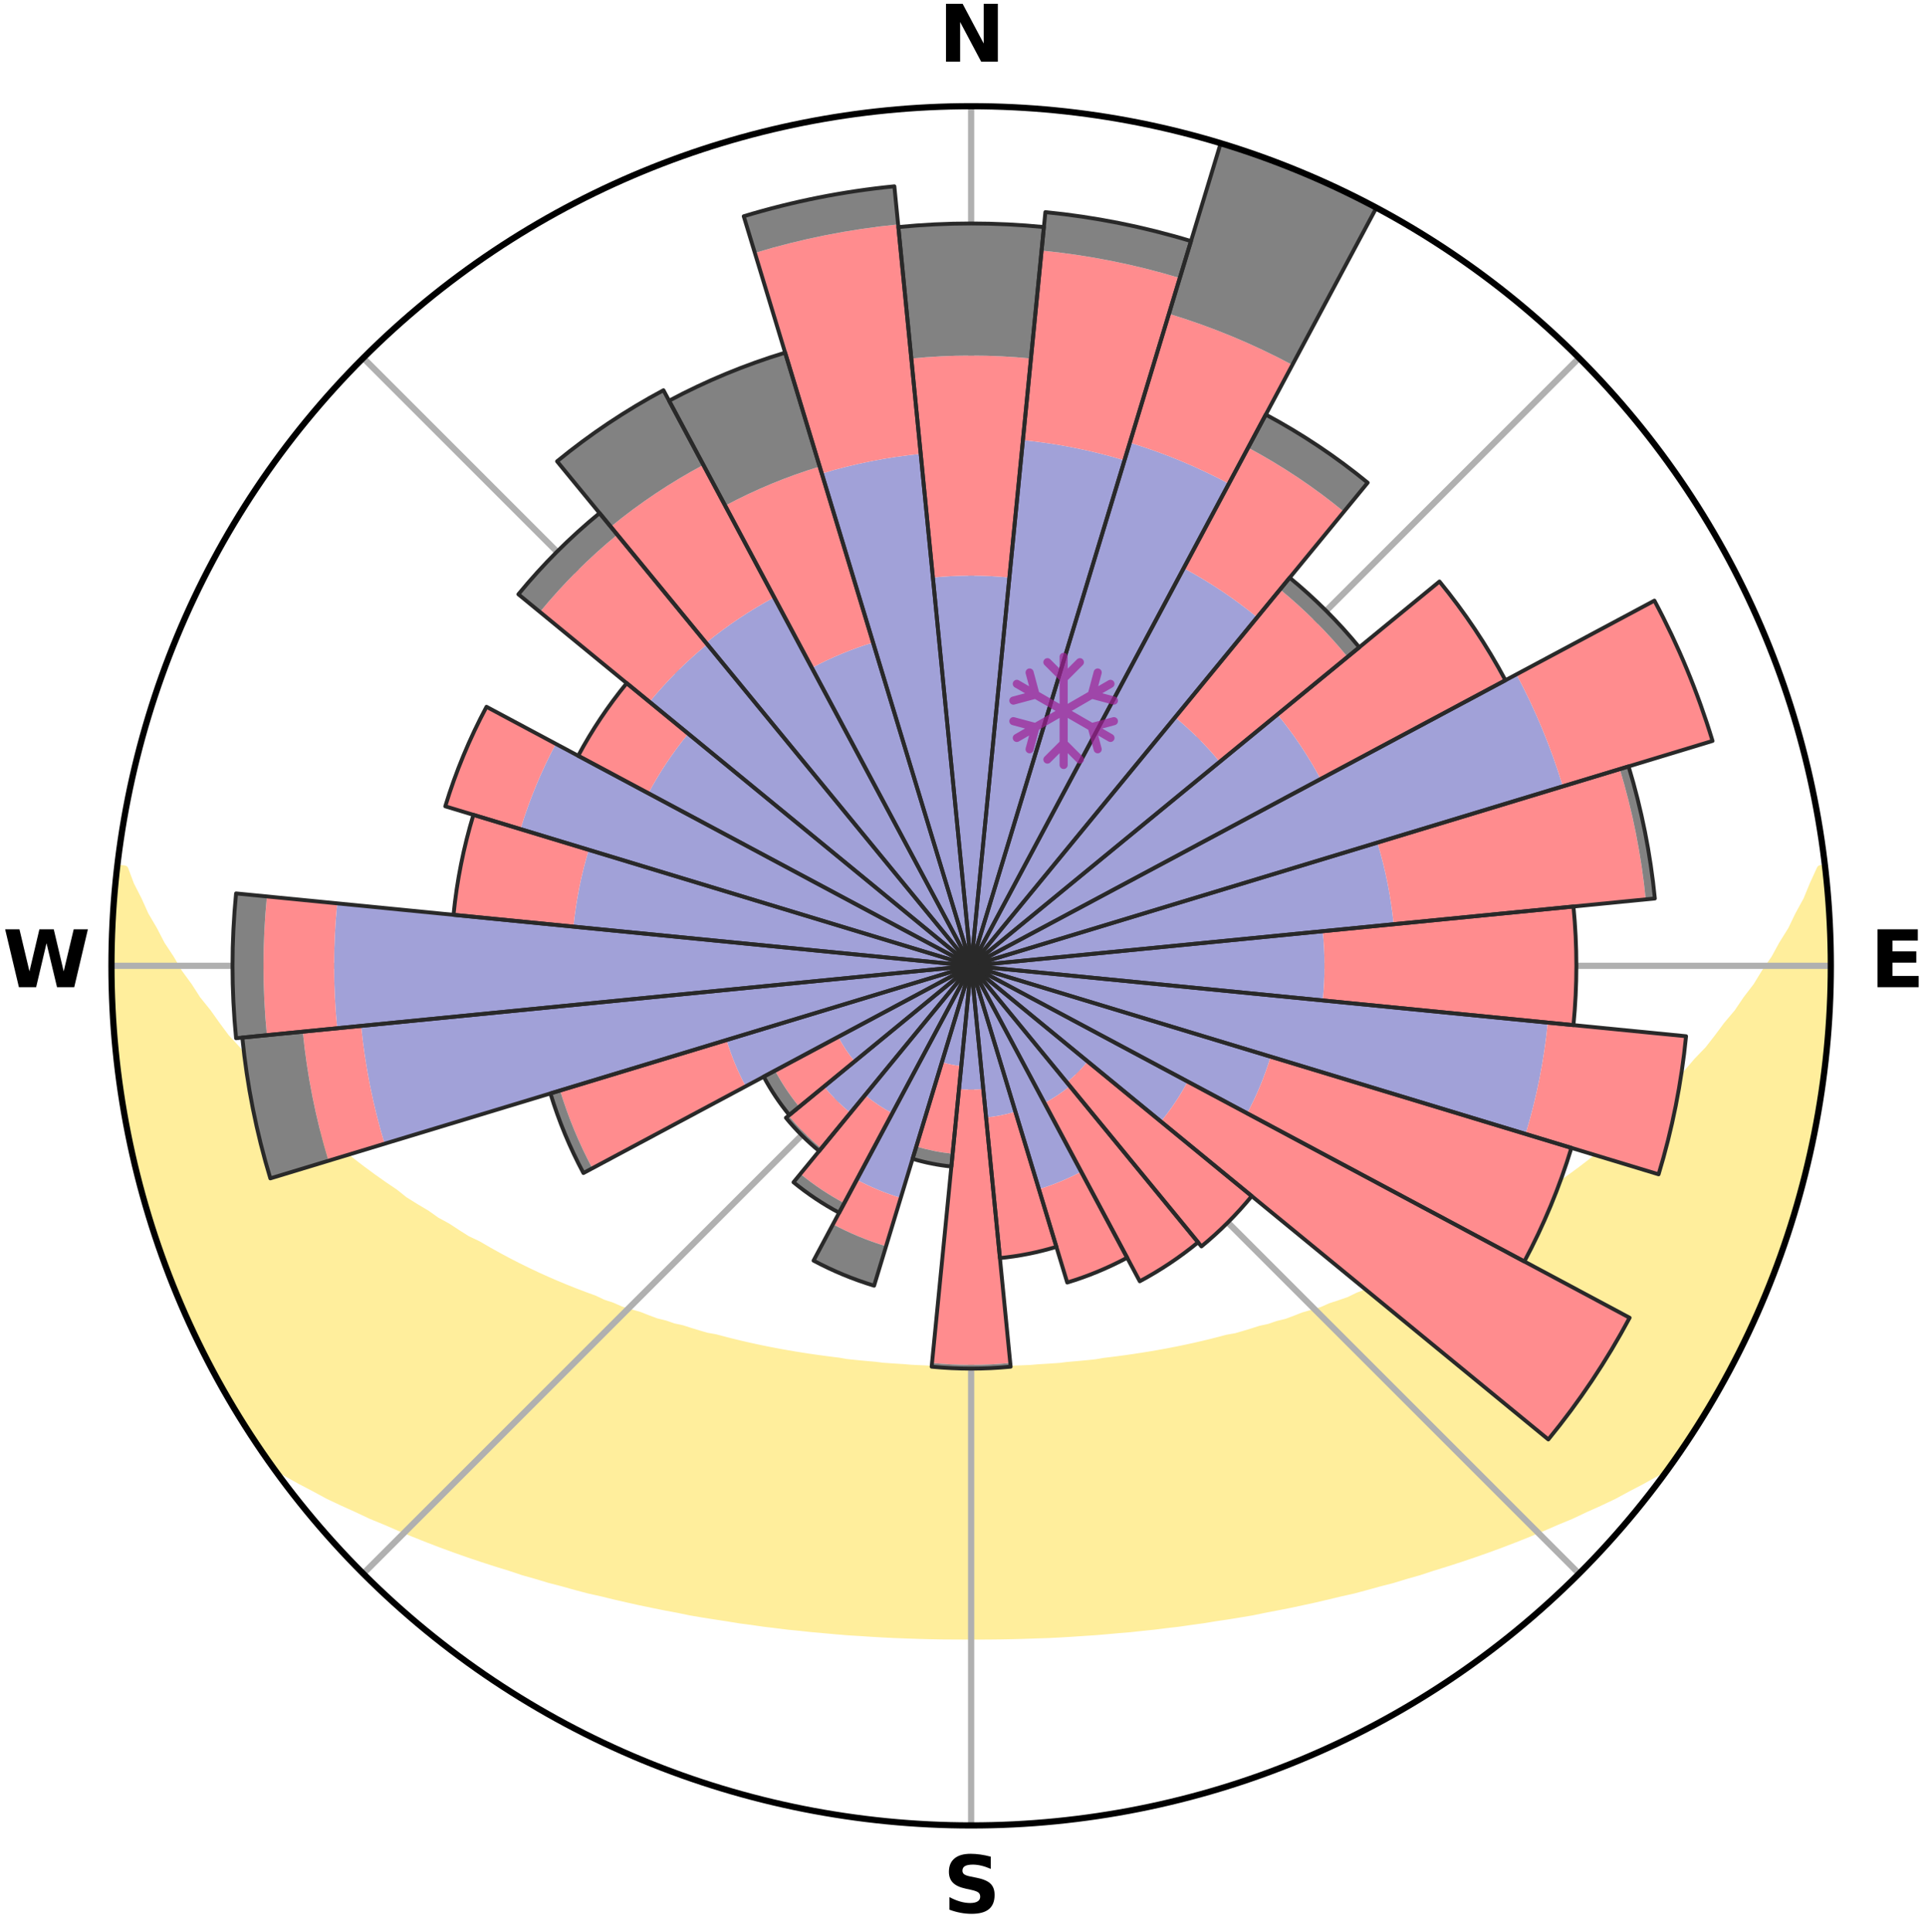 <?xml version="1.0" encoding="utf-8" standalone="no"?>
<!DOCTYPE svg PUBLIC "-//W3C//DTD SVG 1.1//EN"
  "http://www.w3.org/Graphics/SVG/1.1/DTD/svg11.dtd">
<svg xmlns:xlink="http://www.w3.org/1999/xlink" width="248.41pt" height="249.158pt" viewBox="0 0 248.41 249.158" xmlns="http://www.w3.org/2000/svg" version="1.1">
 <title>Ski Rose for Obersaxen</title>
 <defs>
  <style type="text/css">*{stroke-linejoin: round; stroke-linecap: butt}</style>
 </defs>
 <g id="figure_1">
  <g id="patch_1">
   <path d="M 0 249.158 
L 248.41 249.158 
L 248.41 0 
L 0 0 
z
" style="fill: #ffffff"/>
  </g>
  <g id="axes_1">
   <g id="patch_2">
    <path d="M 236.135 124.579 
C 236.135 110.018 233.267 95.599 227.695 82.147 
C 222.122 68.695 213.955 56.471 203.659 46.175 
C 193.363 35.879 181.139 27.711 167.687 22.139 
C 154.235 16.567 139.815 13.699 125.255 13.699 
C 110.694 13.699 96.275 16.567 82.823 22.139 
C 69.371 27.711 57.147 35.879 46.851 46.175 
C 36.555 56.471 28.387 68.695 22.815 82.147 
C 17.243 95.599 14.375 110.018 14.375 124.579 
C 14.375 139.14 17.243 153.559 22.815 167.011 
C 28.387 180.463 36.555 192.687 46.851 202.983 
C 57.147 213.279 69.371 221.447 82.823 227.019 
C 96.275 232.591 110.694 235.459 125.255 235.459 
C 139.815 235.459 154.235 232.591 167.687 227.019 
C 181.139 221.447 193.363 213.279 203.659 202.983 
C 213.955 192.687 222.122 180.463 227.695 167.011 
C 233.267 153.559 236.135 139.14 236.135 124.579 
M 125.255 124.579 
C 125.255 124.579 125.255 124.579 125.255 124.579 
C 125.255 124.579 125.255 124.579 125.255 124.579 
C 125.255 124.579 125.255 124.579 125.255 124.579 
C 125.255 124.579 125.255 124.579 125.255 124.579 
C 125.255 124.579 125.255 124.579 125.255 124.579 
C 125.255 124.579 125.255 124.579 125.255 124.579 
C 125.255 124.579 125.255 124.579 125.255 124.579 
C 125.255 124.579 125.255 124.579 125.255 124.579 
C 125.255 124.579 125.255 124.579 125.255 124.579 
C 125.255 124.579 125.255 124.579 125.255 124.579 
C 125.255 124.579 125.255 124.579 125.255 124.579 
C 125.255 124.579 125.255 124.579 125.255 124.579 
C 125.255 124.579 125.255 124.579 125.255 124.579 
C 125.255 124.579 125.255 124.579 125.255 124.579 
C 125.255 124.579 125.255 124.579 125.255 124.579 
C 125.255 124.579 125.255 124.579 125.255 124.579 
z
" style="fill: #ffffff"/>
   </g>
   <g id="PolyCollection_1">
    <defs>
     <path id="mea9cc6e862" d="M 235.357 -137.124 
L 234.815 -137.062 
L 233.888 -135.039 
L 233.077 -133.065 
L 232.006 -131.108 
L 231.086 -129.2 
L 229.916 -127.32 
L 228.912 -125.484 
L 227.663 -123.685 
L 226.589 -121.926 
L 225.274 -120.212 
L 224.139 -118.531 
L 222.767 -116.905 
L 221.577 -115.304 
L 220.363 -113.743 
L 218.918 -112.248 
L 217.659 -110.769 
L 216.379 -109.33 
L 215.08 -107.931 
L 213.561 -106.613 
L 212.229 -105.297 
L 210.882 -104.022 
L 209.522 -102.786 
L 208.149 -101.591 
L 206.764 -100.435 
L 205.37 -99.319 
L 203.968 -98.242 
L 202.558 -97.205 
L 201.142 -96.206 
L 199.904 -95.174 
L 198.477 -94.249 
L 197.048 -93.362 
L 195.793 -92.433 
L 194.36 -91.618 
L 193.097 -90.754 
L 191.664 -90.008 
L 190.398 -89.209 
L 189.129 -88.441 
L 187.704 -87.794 
L 186.437 -87.086 
L 185.172 -86.408 
L 183.907 -85.758 
L 182.646 -85.135 
L 181.387 -84.54 
L 180.132 -83.972 
L 178.881 -83.43 
L 177.636 -82.913 
L 176.397 -82.421 
L 175.164 -81.953 
L 174.056 -81.404 
L 172.833 -80.981 
L 171.619 -80.581 
L 170.521 -80.096 
L 169.321 -79.737 
L 168.13 -79.398 
L 167.045 -78.973 
L 165.963 -78.567 
L 164.796 -78.283 
L 163.724 -77.912 
L 162.575 -77.661 
L 161.515 -77.324 
L 160.459 -77.003 
L 159.408 -76.698 
L 158.295 -76.506 
L 157.257 -76.229 
L 156.225 -75.966 
L 155.197 -75.718 
L 154.175 -75.482 
L 153.159 -75.259 
L 152.148 -75.048 
L 151.143 -74.848 
L 150.143 -74.66 
L 149.15 -74.483 
L 148.161 -74.315 
L 147.179 -74.158 
L 146.201 -74.01 
L 145.229 -73.871 
L 144.263 -73.74 
L 143.301 -73.617 
L 142.345 -73.502 
L 141.412 -73.334 
L 140.463 -73.236 
L 139.519 -73.145 
L 138.579 -73.06 
L 137.643 -72.981 
L 136.72 -72.863 
L 135.79 -72.799 
L 134.863 -72.739 
L 133.939 -72.684 
L 133.023 -72.604 
L 132.103 -72.562 
L 131.186 -72.525 
L 130.27 -72.491 
L 129.358 -72.446 
L 128.445 -72.425 
L 127.533 -72.407 
L 126.622 -72.388 
L 125.71 -72.381 
L 124.799 -72.382 
L 123.888 -72.391 
L 122.977 -72.411 
L 122.065 -72.431 
L 121.153 -72.455 
L 120.239 -72.483 
L 119.325 -72.538 
L 118.409 -72.578 
L 117.49 -72.622 
L 116.574 -72.703 
L 115.651 -72.76 
L 114.725 -72.822 
L 113.795 -72.889 
L 112.874 -73.008 
L 111.939 -73.089 
L 111 -73.176 
L 110.056 -73.27 
L 109.108 -73.369 
L 108.177 -73.538 
L 107.222 -73.655 
L 106.262 -73.78 
L 105.297 -73.912 
L 104.326 -74.053 
L 103.351 -74.203 
L 102.37 -74.362 
L 101.383 -74.531 
L 100.391 -74.71 
L 99.393 -74.899 
L 98.39 -75.1 
L 97.381 -75.312 
L 96.367 -75.536 
L 95.347 -75.773 
L 94.321 -76.023 
L 93.291 -76.287 
L 92.255 -76.564 
L 91.144 -76.758 
L 90.095 -77.064 
L 89.042 -77.385 
L 87.984 -77.723 
L 86.837 -77.975 
L 85.768 -78.346 
L 84.603 -78.631 
L 83.523 -79.037 
L 82.441 -79.462 
L 81.253 -79.802 
L 80.055 -80.161 
L 78.959 -80.646 
L 77.748 -81.047 
L 76.646 -81.573 
L 75.422 -82.018 
L 74.192 -82.486 
L 72.955 -82.978 
L 71.712 -83.494 
L 70.465 -84.036 
L 69.212 -84.604 
L 67.956 -85.199 
L 66.697 -85.82 
L 65.435 -86.47 
L 64.172 -87.148 
L 62.909 -87.854 
L 61.645 -88.59 
L 60.22 -89.268 
L 58.956 -90.066 
L 57.695 -90.895 
L 56.266 -91.673 
L 55.01 -92.567 
L 53.583 -93.415 
L 52.157 -94.301 
L 50.915 -95.296 
L 49.497 -96.254 
L 48.084 -97.251 
L 46.677 -98.287 
L 45.277 -99.362 
L 43.886 -100.476 
L 42.699 -101.684 
L 41.134 -102.824 
L 39.776 -104.057 
L 38.431 -105.331 
L 37.102 -106.644 
L 35.789 -107.998 
L 34.494 -109.391 
L 33.012 -110.793 
L 31.756 -112.27 
L 30.521 -113.786 
L 29.102 -115.321 
L 27.915 -116.918 
L 26.754 -118.554 
L 25.412 -120.22 
L 24.308 -121.936 
L 23.028 -123.687 
L 21.989 -125.48 
L 20.779 -127.315 
L 19.814 -129.183 
L 18.69 -131.097 
L 17.817 -133.035 
L 16.804 -135.022 
L 16.057 -137.021 
L 15.149 -137.124 
L 15.149 -137.124 
L 14.928 -135.202 
L 14.806 -133.272 
L 14.604 -131.347 
L 14.547 -129.413 
L 14.523 -127.479 
L 14.42 -125.546 
L 14.461 -123.612 
L 14.425 -121.677 
L 14.531 -119.745 
L 14.594 -117.811 
L 14.835 -115.889 
L 14.929 -113.956 
L 15.159 -112.035 
L 15.342 -110.109 
L 15.709 -108.207 
L 15.932 -106.285 
L 16.283 -104.382 
L 16.664 -102.486 
L 17.074 -100.596 
L 17.513 -98.713 
L 17.983 -96.837 
L 18.482 -94.968 
L 19.011 -93.108 
L 19.571 -91.257 
L 20.161 -89.415 
L 20.781 -87.583 
L 21.432 -85.761 
L 22.114 -83.951 
L 22.827 -82.152 
L 23.572 -80.366 
L 24.429 -78.63 
L 25.23 -76.87 
L 26.075 -75.13 
L 26.954 -73.407 
L 27.868 -71.702 
L 28.758 -69.984 
L 29.735 -68.314 
L 30.741 -66.661 
L 31.743 -65.005 
L 32.802 -63.386 
L 33.879 -61.778 
L 35.125 -60.29 
L 36.923 -59.217 
L 38.75 -58.201 
L 40.59 -57.234 
L 42.382 -56.264 
L 44.242 -55.388 
L 46.1 -54.549 
L 47.902 -53.698 
L 49.759 -52.936 
L 51.557 -52.156 
L 53.351 -51.409 
L 55.141 -50.695 
L 56.926 -50.011 
L 58.705 -49.358 
L 60.478 -48.735 
L 62.244 -48.14 
L 64.002 -47.573 
L 65.751 -47.033 
L 67.453 -46.465 
L 69.187 -45.975 
L 70.88 -45.463 
L 72.596 -45.021 
L 74.271 -44.55 
L 75.942 -44.108 
L 77.632 -43.732 
L 79.285 -43.327 
L 80.933 -42.948 
L 82.571 -42.584 
L 84.204 -42.244 
L 85.827 -41.917 
L 87.446 -41.614 
L 89.038 -41.287 
L 90.64 -41.012 
L 92.238 -40.761 
L 93.826 -40.518 
L 95.395 -40.259 
L 96.973 -40.053 
L 98.532 -39.826 
L 100.095 -39.641 
L 101.645 -39.445 
L 103.199 -39.294 
L 104.739 -39.126 
L 106.281 -38.992 
L 107.813 -38.851 
L 109.343 -38.724 
L 110.872 -38.633 
L 112.395 -38.531 
L 113.915 -38.442 
L 115.432 -38.367 
L 116.948 -38.31 
L 118.461 -38.258 
L 119.973 -38.217 
L 121.483 -38.189 
L 122.992 -38.18 
L 124.501 -38.173 
L 126.009 -38.171 
L 127.517 -38.177 
L 129.027 -38.193 
L 130.537 -38.221 
L 132.048 -38.262 
L 133.561 -38.314 
L 135.078 -38.362 
L 136.596 -38.438 
L 138.115 -38.527 
L 139.638 -38.629 
L 141.166 -38.728 
L 142.696 -38.855 
L 144.228 -38.996 
L 145.771 -39.122 
L 147.312 -39.29 
L 148.864 -39.448 
L 150.414 -39.645 
L 151.979 -39.822 
L 153.538 -40.048 
L 155.113 -40.262 
L 156.683 -40.52 
L 158.274 -40.756 
L 159.868 -41.015 
L 161.473 -41.282 
L 163.066 -41.61 
L 164.681 -41.92 
L 166.308 -42.24 
L 167.938 -42.586 
L 169.579 -42.944 
L 171.224 -43.329 
L 172.88 -43.728 
L 174.57 -44.104 
L 176.237 -44.553 
L 177.916 -45.017 
L 179.633 -45.459 
L 181.321 -45.977 
L 183.055 -46.466 
L 184.761 -47.029 
L 186.511 -47.569 
L 188.269 -48.137 
L 190.035 -48.731 
L 191.808 -49.355 
L 193.587 -50.008 
L 195.372 -50.691 
L 197.162 -51.406 
L 198.956 -52.153 
L 200.754 -52.933 
L 202.607 -53.699 
L 204.408 -54.55 
L 206.271 -55.385 
L 208.126 -56.265 
L 209.918 -57.235 
L 211.763 -58.199 
L 213.586 -59.218 
L 215.388 -60.288 
L 216.622 -61.784 
L 217.712 -63.383 
L 218.742 -65.021 
L 219.777 -66.656 
L 220.764 -68.32 
L 221.703 -70.011 
L 222.667 -71.688 
L 223.574 -73.397 
L 224.434 -75.13 
L 225.331 -76.845 
L 226.112 -78.616 
L 226.91 -80.378 
L 227.638 -82.171 
L 228.374 -83.959 
L 229.063 -85.767 
L 229.706 -87.591 
L 230.402 -89.397 
L 230.96 -91.251 
L 231.471 -93.116 
L 232.055 -94.961 
L 232.525 -96.837 
L 233.034 -98.704 
L 233.406 -100.603 
L 233.869 -102.481 
L 234.265 -104.375 
L 234.475 -106.302 
L 234.819 -108.205 
L 235.123 -110.115 
L 235.374 -112.033 
L 235.603 -113.954 
L 235.783 -115.88 
L 235.766 -117.82 
L 235.882 -119.749 
L 235.955 -121.68 
L 236 -123.613 
L 236.01 -125.546 
L 235.981 -127.479 
L 235.923 -129.411 
L 235.831 -131.342 
L 235.707 -133.272 
L 235.545 -135.199 
L 235.357 -137.124 
z
" style="stroke: #ffee9c"/>
    </defs>
    <g clip-path="url(#pbfdbd486e8)">
     <use xlink:href="#mea9cc6e862" x="0" y="249.158" style="fill: #ffee9c; stroke: #ffee9c"/>
    </g>
   </g>
   <g id="matplotlib.axis_1">
    <g id="xtick_1">
     <g id="line2d_1">
      <path d="M 125.255 124.579 
L 125.255 13.699 
" clip-path="url(#pbfdbd486e8)" style="fill: none; stroke: #b0b0b0; stroke-width: 0.8; stroke-linecap: square"/>
     </g>
     <g id="text_1">
      <!-- N -->
      <g transform="translate(121.07 7.958) scale(0.1 -0.1)">
       <defs>
        <path id="DejaVuSans-Bold-4e" d="M 588 4666 
L 1931 4666 
L 3628 1466 
L 3628 4666 
L 4769 4666 
L 4769 0 
L 3425 0 
L 1728 3200 
L 1728 0 
L 588 0 
L 588 4666 
z
" transform="scale(0.016)"/>
       </defs>
       <use xlink:href="#DejaVuSans-Bold-4e"/>
      </g>
     </g>
    </g>
    <g id="xtick_2">
     <g id="line2d_2">
      <path d="M 125.255 124.579 
L 203.659 46.175 
" clip-path="url(#pbfdbd486e8)" style="fill: none; stroke: #b0b0b0; stroke-width: 0.8; stroke-linecap: square"/>
     </g>
    </g>
    <g id="xtick_3">
     <g id="line2d_3">
      <path d="M 125.255 124.579 
L 236.135 124.579 
" clip-path="url(#pbfdbd486e8)" style="fill: none; stroke: #b0b0b0; stroke-width: 0.8; stroke-linecap: square"/>
     </g>
     <g id="text_2">
      <!-- E -->
      <g transform="translate(241.219 127.338) scale(0.1 -0.1)">
       <defs>
        <path id="DejaVuSans-Bold-45" d="M 588 4666 
L 3834 4666 
L 3834 3756 
L 1791 3756 
L 1791 2888 
L 3713 2888 
L 3713 1978 
L 1791 1978 
L 1791 909 
L 3903 909 
L 3903 0 
L 588 0 
L 588 4666 
z
" transform="scale(0.016)"/>
       </defs>
       <use xlink:href="#DejaVuSans-Bold-45"/>
      </g>
     </g>
    </g>
    <g id="xtick_4">
     <g id="line2d_4">
      <path d="M 125.255 124.579 
L 203.659 202.983 
" clip-path="url(#pbfdbd486e8)" style="fill: none; stroke: #b0b0b0; stroke-width: 0.8; stroke-linecap: square"/>
     </g>
    </g>
    <g id="xtick_5">
     <g id="line2d_5">
      <path d="M 125.255 124.579 
L 125.255 235.459 
" clip-path="url(#pbfdbd486e8)" style="fill: none; stroke: #b0b0b0; stroke-width: 0.8; stroke-linecap: square"/>
     </g>
     <g id="text_3">
      <!-- S -->
      <g transform="translate(121.654 246.718) scale(0.1 -0.1)">
       <defs>
        <path id="DejaVuSans-Bold-53" d="M 3834 4519 
L 3834 3531 
Q 3450 3703 3084 3790 
Q 2719 3878 2394 3878 
Q 1963 3878 1756 3759 
Q 1550 3641 1550 3391 
Q 1550 3203 1689 3098 
Q 1828 2994 2194 2919 
L 2706 2816 
Q 3484 2659 3812 2340 
Q 4141 2022 4141 1434 
Q 4141 663 3683 286 
Q 3225 -91 2284 -91 
Q 1841 -91 1394 -6 
Q 947 78 500 244 
L 500 1259 
Q 947 1022 1364 901 
Q 1781 781 2169 781 
Q 2563 781 2772 912 
Q 2981 1044 2981 1288 
Q 2981 1506 2839 1625 
Q 2697 1744 2272 1838 
L 1806 1941 
Q 1106 2091 782 2419 
Q 459 2747 459 3303 
Q 459 4000 909 4375 
Q 1359 4750 2203 4750 
Q 2588 4750 2994 4692 
Q 3400 4634 3834 4519 
z
" transform="scale(0.016)"/>
       </defs>
       <use xlink:href="#DejaVuSans-Bold-53"/>
      </g>
     </g>
    </g>
    <g id="xtick_6">
     <g id="line2d_6">
      <path d="M 125.255 124.579 
L 46.851 202.983 
" clip-path="url(#pbfdbd486e8)" style="fill: none; stroke: #b0b0b0; stroke-width: 0.8; stroke-linecap: square"/>
     </g>
    </g>
    <g id="xtick_7">
     <g id="line2d_7">
      <path d="M 125.255 124.579 
L 14.375 124.579 
" clip-path="url(#pbfdbd486e8)" style="fill: none; stroke: #b0b0b0; stroke-width: 0.8; stroke-linecap: square"/>
     </g>
     <g id="text_4">
      <!-- W -->
      <g transform="translate(0.36 127.338) scale(0.1 -0.1)">
       <defs>
        <path id="DejaVuSans-Bold-57" d="M 191 4666 
L 1344 4666 
L 2150 1275 
L 2950 4666 
L 4109 4666 
L 4909 1275 
L 5716 4666 
L 6859 4666 
L 5759 0 
L 4372 0 
L 3525 3547 
L 2688 0 
L 1300 0 
L 191 4666 
z
" transform="scale(0.016)"/>
       </defs>
       <use xlink:href="#DejaVuSans-Bold-57"/>
      </g>
     </g>
    </g>
    <g id="xtick_8">
     <g id="line2d_8">
      <path d="M 125.255 124.579 
L 46.851 46.175 
" clip-path="url(#pbfdbd486e8)" style="fill: none; stroke: #b0b0b0; stroke-width: 0.8; stroke-linecap: square"/>
     </g>
    </g>
   </g>
   <g id="matplotlib.axis_2"/>
   <g id="patch_3">
    <path d="M 125.255 124.579 
C 125.255 124.579 125.255 124.579 125.255 124.579 
C 125.255 124.579 125.255 124.579 125.255 124.579 
L 125.255 124.579 
C 125.255 124.579 125.255 124.579 125.255 124.579 
C 125.255 124.579 125.255 124.579 125.255 124.579 
z
" clip-path="url(#pbfdbd486e8)" style="fill: #d9d9d9"/>
   </g>
   <g id="patch_4">
    <path d="M 125.255 124.579 
C 125.255 124.579 125.255 124.579 125.255 124.579 
C 125.255 124.579 125.255 124.579 125.255 124.579 
L 125.255 124.579 
C 125.255 124.579 125.255 124.579 125.255 124.579 
C 125.255 124.579 125.255 124.579 125.255 124.579 
z
" clip-path="url(#pbfdbd486e8)" style="fill: #d9d9d9"/>
   </g>
   <g id="patch_5">
    <path d="M 125.255 124.579 
C 125.255 124.579 125.255 124.579 125.255 124.579 
C 125.255 124.579 125.255 124.579 125.255 124.579 
L 125.255 124.579 
C 125.255 124.579 125.255 124.579 125.255 124.579 
C 125.255 124.579 125.255 124.579 125.255 124.579 
z
" clip-path="url(#pbfdbd486e8)" style="fill: #d9d9d9"/>
   </g>
   <g id="patch_6">
    <path d="M 125.255 124.579 
C 125.255 124.579 125.255 124.579 125.255 124.579 
C 125.255 124.579 125.255 124.579 125.255 124.579 
L 125.255 124.579 
C 125.255 124.579 125.255 124.579 125.255 124.579 
C 125.255 124.579 125.255 124.579 125.255 124.579 
z
" clip-path="url(#pbfdbd486e8)" style="fill: #d9d9d9"/>
   </g>
   <g id="patch_7">
    <path d="M 125.255 124.579 
C 125.255 124.579 125.255 124.579 125.255 124.579 
C 125.255 124.579 125.255 124.579 125.255 124.579 
L 125.255 124.579 
C 125.255 124.579 125.255 124.579 125.255 124.579 
C 125.255 124.579 125.255 124.579 125.255 124.579 
z
" clip-path="url(#pbfdbd486e8)" style="fill: #d9d9d9"/>
   </g>
   <g id="patch_8">
    <path d="M 125.255 124.579 
C 125.255 124.579 125.255 124.579 125.255 124.579 
C 125.255 124.579 125.255 124.579 125.255 124.579 
L 125.255 124.579 
C 125.255 124.579 125.255 124.579 125.255 124.579 
C 125.255 124.579 125.255 124.579 125.255 124.579 
z
" clip-path="url(#pbfdbd486e8)" style="fill: #d9d9d9"/>
   </g>
   <g id="patch_9">
    <path d="M 125.255 124.579 
C 125.255 124.579 125.255 124.579 125.255 124.579 
C 125.255 124.579 125.255 124.579 125.255 124.579 
L 125.255 124.579 
C 125.255 124.579 125.255 124.579 125.255 124.579 
C 125.255 124.579 125.255 124.579 125.255 124.579 
z
" clip-path="url(#pbfdbd486e8)" style="fill: #d9d9d9"/>
   </g>
   <g id="patch_10">
    <path d="M 125.255 124.579 
C 125.255 124.579 125.255 124.579 125.255 124.579 
C 125.255 124.579 125.255 124.579 125.255 124.579 
L 125.255 124.579 
C 125.255 124.579 125.255 124.579 125.255 124.579 
C 125.255 124.579 125.255 124.579 125.255 124.579 
z
" clip-path="url(#pbfdbd486e8)" style="fill: #d9d9d9"/>
   </g>
   <g id="patch_11">
    <path d="M 125.255 124.579 
C 125.255 124.579 125.255 124.579 125.255 124.579 
C 125.255 124.579 125.255 124.579 125.255 124.579 
L 125.255 124.579 
C 125.255 124.579 125.255 124.579 125.255 124.579 
C 125.255 124.579 125.255 124.579 125.255 124.579 
z
" clip-path="url(#pbfdbd486e8)" style="fill: #d9d9d9"/>
   </g>
   <g id="patch_12">
    <path d="M 125.255 124.579 
C 125.255 124.579 125.255 124.579 125.255 124.579 
C 125.255 124.579 125.255 124.579 125.255 124.579 
L 125.255 124.579 
C 125.255 124.579 125.255 124.579 125.255 124.579 
C 125.255 124.579 125.255 124.579 125.255 124.579 
z
" clip-path="url(#pbfdbd486e8)" style="fill: #d9d9d9"/>
   </g>
   <g id="patch_13">
    <path d="M 125.255 124.579 
C 125.255 124.579 125.255 124.579 125.255 124.579 
C 125.255 124.579 125.255 124.579 125.255 124.579 
L 125.255 124.579 
C 125.255 124.579 125.255 124.579 125.255 124.579 
C 125.255 124.579 125.255 124.579 125.255 124.579 
z
" clip-path="url(#pbfdbd486e8)" style="fill: #d9d9d9"/>
   </g>
   <g id="patch_14">
    <path d="M 125.255 124.579 
C 125.255 124.579 125.255 124.579 125.255 124.579 
C 125.255 124.579 125.255 124.579 125.255 124.579 
L 125.255 124.579 
C 125.255 124.579 125.255 124.579 125.255 124.579 
C 125.255 124.579 125.255 124.579 125.255 124.579 
z
" clip-path="url(#pbfdbd486e8)" style="fill: #d9d9d9"/>
   </g>
   <g id="patch_15">
    <path d="M 125.255 124.579 
C 125.255 124.579 125.255 124.579 125.255 124.579 
C 125.255 124.579 125.255 124.579 125.255 124.579 
L 125.255 124.579 
C 125.255 124.579 125.255 124.579 125.255 124.579 
C 125.255 124.579 125.255 124.579 125.255 124.579 
z
" clip-path="url(#pbfdbd486e8)" style="fill: #d9d9d9"/>
   </g>
   <g id="patch_16">
    <path d="M 125.255 124.579 
C 125.255 124.579 125.255 124.579 125.255 124.579 
C 125.255 124.579 125.255 124.579 125.255 124.579 
L 125.255 124.579 
C 125.255 124.579 125.255 124.579 125.255 124.579 
C 125.255 124.579 125.255 124.579 125.255 124.579 
z
" clip-path="url(#pbfdbd486e8)" style="fill: #d9d9d9"/>
   </g>
   <g id="patch_17">
    <path d="M 125.255 124.579 
C 125.255 124.579 125.255 124.579 125.255 124.579 
C 125.255 124.579 125.255 124.579 125.255 124.579 
L 125.255 124.579 
C 125.255 124.579 125.255 124.579 125.255 124.579 
C 125.255 124.579 125.255 124.579 125.255 124.579 
z
" clip-path="url(#pbfdbd486e8)" style="fill: #d9d9d9"/>
   </g>
   <g id="patch_18">
    <path d="M 125.255 124.579 
C 125.255 124.579 125.255 124.579 125.255 124.579 
C 125.255 124.579 125.255 124.579 125.255 124.579 
L 125.255 124.579 
C 125.255 124.579 125.255 124.579 125.255 124.579 
C 125.255 124.579 125.255 124.579 125.255 124.579 
z
" clip-path="url(#pbfdbd486e8)" style="fill: #d9d9d9"/>
   </g>
   <g id="patch_19">
    <path d="M 125.255 124.579 
C 125.255 124.579 125.255 124.579 125.255 124.579 
C 125.255 124.579 125.255 124.579 125.255 124.579 
L 125.255 124.579 
C 125.255 124.579 125.255 124.579 125.255 124.579 
C 125.255 124.579 125.255 124.579 125.255 124.579 
z
" clip-path="url(#pbfdbd486e8)" style="fill: #d9d9d9"/>
   </g>
   <g id="patch_20">
    <path d="M 125.255 124.579 
C 125.255 124.579 125.255 124.579 125.255 124.579 
C 125.255 124.579 125.255 124.579 125.255 124.579 
L 125.255 124.579 
C 125.255 124.579 125.255 124.579 125.255 124.579 
C 125.255 124.579 125.255 124.579 125.255 124.579 
z
" clip-path="url(#pbfdbd486e8)" style="fill: #d9d9d9"/>
   </g>
   <g id="patch_21">
    <path d="M 125.255 124.579 
C 125.255 124.579 125.255 124.579 125.255 124.579 
C 125.255 124.579 125.255 124.579 125.255 124.579 
L 125.255 124.579 
C 125.255 124.579 125.255 124.579 125.255 124.579 
C 125.255 124.579 125.255 124.579 125.255 124.579 
z
" clip-path="url(#pbfdbd486e8)" style="fill: #d9d9d9"/>
   </g>
   <g id="patch_22">
    <path d="M 125.255 124.579 
C 125.255 124.579 125.255 124.579 125.255 124.579 
C 125.255 124.579 125.255 124.579 125.255 124.579 
L 125.255 124.579 
C 125.255 124.579 125.255 124.579 125.255 124.579 
C 125.255 124.579 125.255 124.579 125.255 124.579 
z
" clip-path="url(#pbfdbd486e8)" style="fill: #d9d9d9"/>
   </g>
   <g id="patch_23">
    <path d="M 125.255 124.579 
C 125.255 124.579 125.255 124.579 125.255 124.579 
C 125.255 124.579 125.255 124.579 125.255 124.579 
L 125.255 124.579 
C 125.255 124.579 125.255 124.579 125.255 124.579 
C 125.255 124.579 125.255 124.579 125.255 124.579 
z
" clip-path="url(#pbfdbd486e8)" style="fill: #d9d9d9"/>
   </g>
   <g id="patch_24">
    <path d="M 125.255 124.579 
C 125.255 124.579 125.255 124.579 125.255 124.579 
C 125.255 124.579 125.255 124.579 125.255 124.579 
L 125.255 124.579 
C 125.255 124.579 125.255 124.579 125.255 124.579 
C 125.255 124.579 125.255 124.579 125.255 124.579 
z
" clip-path="url(#pbfdbd486e8)" style="fill: #d9d9d9"/>
   </g>
   <g id="patch_25">
    <path d="M 125.255 124.579 
C 125.255 124.579 125.255 124.579 125.255 124.579 
C 125.255 124.579 125.255 124.579 125.255 124.579 
L 125.255 124.579 
C 125.255 124.579 125.255 124.579 125.255 124.579 
C 125.255 124.579 125.255 124.579 125.255 124.579 
z
" clip-path="url(#pbfdbd486e8)" style="fill: #d9d9d9"/>
   </g>
   <g id="patch_26">
    <path d="M 125.255 124.579 
C 125.255 124.579 125.255 124.579 125.255 124.579 
C 125.255 124.579 125.255 124.579 125.255 124.579 
L 125.255 124.579 
C 125.255 124.579 125.255 124.579 125.255 124.579 
C 125.255 124.579 125.255 124.579 125.255 124.579 
z
" clip-path="url(#pbfdbd486e8)" style="fill: #d9d9d9"/>
   </g>
   <g id="patch_27">
    <path d="M 125.255 124.579 
C 125.255 124.579 125.255 124.579 125.255 124.579 
C 125.255 124.579 125.255 124.579 125.255 124.579 
L 125.255 124.579 
C 125.255 124.579 125.255 124.579 125.255 124.579 
C 125.255 124.579 125.255 124.579 125.255 124.579 
z
" clip-path="url(#pbfdbd486e8)" style="fill: #d9d9d9"/>
   </g>
   <g id="patch_28">
    <path d="M 125.255 124.579 
C 125.255 124.579 125.255 124.579 125.255 124.579 
C 125.255 124.579 125.255 124.579 125.255 124.579 
L 125.255 124.579 
C 125.255 124.579 125.255 124.579 125.255 124.579 
C 125.255 124.579 125.255 124.579 125.255 124.579 
z
" clip-path="url(#pbfdbd486e8)" style="fill: #d9d9d9"/>
   </g>
   <g id="patch_29">
    <path d="M 125.255 124.579 
C 125.255 124.579 125.255 124.579 125.255 124.579 
C 125.255 124.579 125.255 124.579 125.255 124.579 
L 125.255 124.579 
C 125.255 124.579 125.255 124.579 125.255 124.579 
C 125.255 124.579 125.255 124.579 125.255 124.579 
z
" clip-path="url(#pbfdbd486e8)" style="fill: #d9d9d9"/>
   </g>
   <g id="patch_30">
    <path d="M 125.255 124.579 
C 125.255 124.579 125.255 124.579 125.255 124.579 
C 125.255 124.579 125.255 124.579 125.255 124.579 
L 125.255 124.579 
C 125.255 124.579 125.255 124.579 125.255 124.579 
C 125.255 124.579 125.255 124.579 125.255 124.579 
z
" clip-path="url(#pbfdbd486e8)" style="fill: #d9d9d9"/>
   </g>
   <g id="patch_31">
    <path d="M 125.255 124.579 
C 125.255 124.579 125.255 124.579 125.255 124.579 
C 125.255 124.579 125.255 124.579 125.255 124.579 
L 125.255 124.579 
C 125.255 124.579 125.255 124.579 125.255 124.579 
C 125.255 124.579 125.255 124.579 125.255 124.579 
z
" clip-path="url(#pbfdbd486e8)" style="fill: #d9d9d9"/>
   </g>
   <g id="patch_32">
    <path d="M 125.255 124.579 
C 125.255 124.579 125.255 124.579 125.255 124.579 
C 125.255 124.579 125.255 124.579 125.255 124.579 
L 125.255 124.579 
C 125.255 124.579 125.255 124.579 125.255 124.579 
C 125.255 124.579 125.255 124.579 125.255 124.579 
z
" clip-path="url(#pbfdbd486e8)" style="fill: #d9d9d9"/>
   </g>
   <g id="patch_33">
    <path d="M 125.255 124.579 
C 125.255 124.579 125.255 124.579 125.255 124.579 
C 125.255 124.579 125.255 124.579 125.255 124.579 
L 125.255 124.579 
C 125.255 124.579 125.255 124.579 125.255 124.579 
C 125.255 124.579 125.255 124.579 125.255 124.579 
z
" clip-path="url(#pbfdbd486e8)" style="fill: #d9d9d9"/>
   </g>
   <g id="patch_34">
    <path d="M 125.255 124.579 
C 125.255 124.579 125.255 124.579 125.255 124.579 
C 125.255 124.579 125.255 124.579 125.255 124.579 
L 125.255 124.579 
C 125.255 124.579 125.255 124.579 125.255 124.579 
C 125.255 124.579 125.255 124.579 125.255 124.579 
z
" clip-path="url(#pbfdbd486e8)" style="fill: #d9d9d9"/>
   </g>
   <g id="patch_35">
    <path d="M 125.255 124.579 
C 125.255 124.579 125.255 124.579 125.255 124.579 
C 125.255 124.579 125.255 124.579 125.255 124.579 
L 130.188 74.495 
C 128.548 74.333 126.902 74.252 125.255 74.252 
C 123.608 74.252 121.961 74.333 120.322 74.495 
z
" clip-path="url(#pbfdbd486e8)" style="fill: #a1a1d8"/>
   </g>
   <g id="patch_36">
    <path d="M 125.255 124.579 
C 125.255 124.579 125.255 124.579 125.255 124.579 
C 125.255 124.579 125.255 124.579 125.255 124.579 
L 145.033 59.378 
C 142.899 58.731 140.735 58.189 138.547 57.754 
C 136.36 57.319 134.153 56.991 131.933 56.773 
z
" clip-path="url(#pbfdbd486e8)" style="fill: #a1a1d8"/>
   </g>
   <g id="patch_37">
    <path d="M 125.255 124.579 
C 125.255 124.579 125.255 124.579 125.255 124.579 
C 125.255 124.579 125.255 124.579 125.255 124.579 
L 158.496 62.39 
C 156.46 61.302 154.372 60.314 152.24 59.431 
C 150.108 58.548 147.933 57.77 145.724 57.1 
z
" clip-path="url(#pbfdbd486e8)" style="fill: #a1a1d8"/>
   </g>
   <g id="patch_38">
    <path d="M 125.255 124.579 
C 125.255 124.579 125.255 124.579 125.255 124.579 
C 125.255 124.579 125.255 124.579 125.255 124.579 
L 162.149 79.624 
C 160.677 78.416 159.147 77.281 157.565 76.224 
C 155.982 75.166 154.348 74.187 152.67 73.29 
z
" clip-path="url(#pbfdbd486e8)" style="fill: #a1a1d8"/>
   </g>
   <g id="patch_39">
    <path d="M 125.255 124.579 
C 125.255 124.579 125.255 124.579 125.255 124.579 
C 125.255 124.579 125.255 124.579 125.255 124.579 
L 157.313 98.27 
C 156.451 97.221 155.539 96.214 154.579 95.254 
C 153.62 94.295 152.613 93.382 151.564 92.521 
z
" clip-path="url(#pbfdbd486e8)" style="fill: #a1a1d8"/>
   </g>
   <g id="patch_40">
    <path d="M 125.255 124.579 
C 125.255 124.579 125.255 124.579 125.255 124.579 
C 125.255 124.579 125.255 124.579 125.255 124.579 
L 170.332 100.485 
C 169.543 99.01 168.682 97.574 167.753 96.183 
C 166.823 94.792 165.826 93.447 164.765 92.154 
z
" clip-path="url(#pbfdbd486e8)" style="fill: #a1a1d8"/>
   </g>
   <g id="patch_41">
    <path d="M 125.255 124.579 
C 125.255 124.579 125.255 124.579 125.255 124.579 
C 125.255 124.579 125.255 124.579 125.255 124.579 
L 201.572 101.429 
C 200.814 98.931 199.934 96.471 198.935 94.06 
C 197.936 91.648 196.82 89.287 195.589 86.985 
z
" clip-path="url(#pbfdbd486e8)" style="fill: #a1a1d8"/>
   </g>
   <g id="patch_42">
    <path d="M 125.255 124.579 
C 125.255 124.579 125.255 124.579 125.255 124.579 
C 125.255 124.579 125.255 124.579 125.255 124.579 
L 179.747 119.212 
C 179.572 117.428 179.309 115.654 178.959 113.897 
C 178.609 112.139 178.174 110.399 177.653 108.684 
z
" clip-path="url(#pbfdbd486e8)" style="fill: #a1a1d8"/>
   </g>
   <g id="patch_43">
    <path d="M 125.255 124.579 
C 125.255 124.579 125.255 124.579 125.255 124.579 
C 125.255 124.579 125.255 124.579 125.255 124.579 
L 170.608 129.046 
C 170.755 127.562 170.828 126.071 170.828 124.579 
C 170.828 123.087 170.755 121.597 170.608 120.112 
z
" clip-path="url(#pbfdbd486e8)" style="fill: #a1a1d8"/>
   </g>
   <g id="patch_44">
    <path d="M 125.255 124.579 
C 125.255 124.579 125.255 124.579 125.255 124.579 
C 125.255 124.579 125.255 124.579 125.255 124.579 
L 196.774 146.274 
C 197.485 143.933 198.079 141.559 198.557 139.16 
C 199.034 136.76 199.393 134.339 199.633 131.905 
z
" clip-path="url(#pbfdbd486e8)" style="fill: #a1a1d8"/>
   </g>
   <g id="patch_45">
    <path d="M 125.255 124.579 
C 125.255 124.579 125.255 124.579 125.255 124.579 
C 125.255 124.579 125.255 124.579 125.255 124.579 
L 160.857 143.609 
C 161.48 142.444 162.045 141.248 162.551 140.028 
C 163.057 138.807 163.502 137.562 163.886 136.298 
z
" clip-path="url(#pbfdbd486e8)" style="fill: #a1a1d8"/>
   </g>
   <g id="patch_46">
    <path d="M 125.255 124.579 
C 125.255 124.579 125.255 124.579 125.255 124.579 
C 125.255 124.579 125.255 124.579 125.255 124.579 
L 149.735 144.67 
C 150.393 143.868 151.011 143.035 151.587 142.174 
C 152.163 141.312 152.696 140.422 153.185 139.508 
z
" clip-path="url(#pbfdbd486e8)" style="fill: #a1a1d8"/>
   </g>
   <g id="patch_47">
    <path d="M 125.255 124.579 
C 125.255 124.579 125.255 124.579 125.255 124.579 
C 125.255 124.579 125.255 124.579 125.255 124.579 
L 137.591 139.611 
C 138.083 139.207 138.555 138.779 139.005 138.329 
C 139.455 137.879 139.883 137.407 140.287 136.915 
z
" clip-path="url(#pbfdbd486e8)" style="fill: #a1a1d8"/>
   </g>
   <g id="patch_48">
    <path d="M 125.255 124.579 
C 125.255 124.579 125.255 124.579 125.255 124.579 
C 125.255 124.579 125.255 124.579 125.255 124.579 
L 134.719 142.286 
C 135.299 141.976 135.863 141.638 136.409 141.273 
C 136.956 140.908 137.484 140.516 137.992 140.099 
z
" clip-path="url(#pbfdbd486e8)" style="fill: #a1a1d8"/>
   </g>
   <g id="patch_49">
    <path d="M 125.255 124.579 
C 125.255 124.579 125.255 124.579 125.255 124.579 
C 125.255 124.579 125.255 124.579 125.255 124.579 
L 133.997 153.398 
C 134.94 153.112 135.869 152.78 136.78 152.402 
C 137.69 152.025 138.582 151.604 139.451 151.139 
z
" clip-path="url(#pbfdbd486e8)" style="fill: #a1a1d8"/>
   </g>
   <g id="patch_50">
    <path d="M 125.255 124.579 
C 125.255 124.579 125.255 124.579 125.255 124.579 
C 125.255 124.579 125.255 124.579 125.255 124.579 
L 127.183 144.151 
C 127.823 144.088 128.46 143.993 129.092 143.868 
C 129.723 143.742 130.348 143.586 130.964 143.399 
z
" clip-path="url(#pbfdbd486e8)" style="fill: #a1a1d8"/>
   </g>
   <g id="patch_51">
    <path d="M 125.255 124.579 
C 125.255 124.579 125.255 124.579 125.255 124.579 
C 125.255 124.579 125.255 124.579 125.255 124.579 
L 123.689 140.48 
C 124.209 140.531 124.732 140.557 125.255 140.557 
C 125.778 140.557 126.3 140.531 126.821 140.48 
z
" clip-path="url(#pbfdbd486e8)" style="fill: #a1a1d8"/>
   </g>
   <g id="patch_52">
    <path d="M 125.255 124.579 
C 125.255 124.579 125.255 124.579 125.255 124.579 
C 125.255 124.579 125.255 124.579 125.255 124.579 
L 121.482 137.016 
C 121.889 137.14 122.302 137.243 122.719 137.326 
C 123.137 137.409 123.558 137.472 123.981 137.513 
z
" clip-path="url(#pbfdbd486e8)" style="fill: #a1a1d8"/>
   </g>
   <g id="patch_53">
    <path d="M 125.255 124.579 
C 125.255 124.579 125.255 124.579 125.255 124.579 
C 125.255 124.579 125.255 124.579 125.255 124.579 
L 110.506 152.173 
C 111.409 152.655 112.335 153.094 113.281 153.485 
C 114.228 153.877 115.192 154.223 116.172 154.52 
z
" clip-path="url(#pbfdbd486e8)" style="fill: #a1a1d8"/>
   </g>
   <g id="patch_54">
    <path d="M 125.255 124.579 
C 125.255 124.579 125.255 124.579 125.255 124.579 
C 125.255 124.579 125.255 124.579 125.255 124.579 
L 111.568 141.257 
C 112.114 141.705 112.681 142.126 113.268 142.518 
C 113.856 142.91 114.462 143.274 115.084 143.606 
z
" clip-path="url(#pbfdbd486e8)" style="fill: #a1a1d8"/>
   </g>
   <g id="patch_55">
    <path d="M 125.255 124.579 
C 125.255 124.579 125.255 124.579 125.255 124.579 
C 125.255 124.579 125.255 124.579 125.255 124.579 
L 106.277 140.154 
C 106.787 140.775 107.327 141.371 107.895 141.939 
C 108.463 142.507 109.059 143.047 109.68 143.557 
z
" clip-path="url(#pbfdbd486e8)" style="fill: #a1a1d8"/>
   </g>
   <g id="patch_56">
    <path d="M 125.255 124.579 
C 125.255 124.579 125.255 124.579 125.255 124.579 
C 125.255 124.579 125.255 124.579 125.255 124.579 
L 108.105 133.746 
C 108.405 134.307 108.733 134.853 109.086 135.383 
C 109.44 135.912 109.819 136.423 110.223 136.915 
z
" clip-path="url(#pbfdbd486e8)" style="fill: #a1a1d8"/>
   </g>
   <g id="patch_57">
    <path d="M 125.255 124.579 
C 125.255 124.579 125.255 124.579 125.255 124.579 
C 125.255 124.579 125.255 124.579 125.255 124.579 
L 93.699 134.151 
C 94.012 135.184 94.376 136.201 94.789 137.198 
C 95.202 138.195 95.664 139.172 96.173 140.124 
z
" clip-path="url(#pbfdbd486e8)" style="fill: #a1a1d8"/>
   </g>
   <g id="patch_58">
    <path d="M 125.255 124.579 
C 125.255 124.579 125.255 124.579 125.255 124.579 
C 125.255 124.579 125.255 124.579 125.255 124.579 
L 46.573 132.329 
C 46.827 134.904 47.207 137.465 47.712 140.003 
C 48.217 142.541 48.846 145.053 49.597 147.53 
z
" clip-path="url(#pbfdbd486e8)" style="fill: #a1a1d8"/>
   </g>
   <g id="patch_59">
    <path d="M 125.255 124.579 
C 125.255 124.579 125.255 124.579 125.255 124.579 
C 125.255 124.579 125.255 124.579 125.255 124.579 
L 43.487 116.526 
C 43.223 119.202 43.091 121.89 43.091 124.579 
C 43.091 127.268 43.223 129.956 43.487 132.633 
z
" clip-path="url(#pbfdbd486e8)" style="fill: #a1a1d8"/>
   </g>
   <g id="patch_60">
    <path d="M 125.255 124.579 
C 125.255 124.579 125.255 124.579 125.255 124.579 
C 125.255 124.579 125.255 124.579 125.255 124.579 
L 75.932 109.617 
C 75.442 111.232 75.032 112.869 74.703 114.524 
C 74.374 116.178 74.126 117.848 73.961 119.527 
z
" clip-path="url(#pbfdbd486e8)" style="fill: #a1a1d8"/>
   </g>
   <g id="patch_61">
    <path d="M 125.255 124.579 
C 125.255 124.579 125.255 124.579 125.255 124.579 
C 125.255 124.579 125.255 124.579 125.255 124.579 
L 71.687 95.947 
C 70.75 97.7 69.9 99.498 69.139 101.335 
C 68.378 103.172 67.708 105.045 67.131 106.947 
z
" clip-path="url(#pbfdbd486e8)" style="fill: #a1a1d8"/>
   </g>
   <g id="patch_62">
    <path d="M 125.255 124.579 
C 125.255 124.579 125.255 124.579 125.255 124.579 
C 125.255 124.579 125.255 124.579 125.255 124.579 
L 88.763 94.631 
C 87.783 95.825 86.862 97.067 86.003 98.352 
C 85.145 99.637 84.35 100.963 83.622 102.326 
z
" clip-path="url(#pbfdbd486e8)" style="fill: #a1a1d8"/>
   </g>
   <g id="patch_63">
    <path d="M 125.255 124.579 
C 125.255 124.579 125.255 124.579 125.255 124.579 
C 125.255 124.579 125.255 124.579 125.255 124.579 
L 91.214 83.1 
C 89.857 84.215 88.554 85.395 87.312 86.637 
C 86.071 87.879 84.89 89.181 83.776 90.538 
z
" clip-path="url(#pbfdbd486e8)" style="fill: #a1a1d8"/>
   </g>
   <g id="patch_64">
    <path d="M 125.255 124.579 
C 125.255 124.579 125.255 124.579 125.255 124.579 
C 125.255 124.579 125.255 124.579 125.255 124.579 
L 99.851 77.052 
C 98.295 77.883 96.781 78.791 95.315 79.771 
C 93.848 80.751 92.431 81.802 91.067 82.921 
z
" clip-path="url(#pbfdbd486e8)" style="fill: #a1a1d8"/>
   </g>
   <g id="patch_65">
    <path d="M 125.255 124.579 
C 125.255 124.579 125.255 124.579 125.255 124.579 
C 125.255 124.579 125.255 124.579 125.255 124.579 
L 112.604 82.874 
C 111.239 83.288 109.895 83.769 108.577 84.315 
C 107.259 84.861 105.969 85.471 104.711 86.144 
z
" clip-path="url(#pbfdbd486e8)" style="fill: #a1a1d8"/>
   </g>
   <g id="patch_66">
    <path d="M 125.255 124.579 
C 125.255 124.579 125.255 124.579 125.255 124.579 
C 125.255 124.579 125.255 124.579 125.255 124.579 
L 118.751 58.541 
C 116.589 58.754 114.439 59.073 112.309 59.497 
C 110.179 59.92 108.071 60.448 105.992 61.079 
z
" clip-path="url(#pbfdbd486e8)" style="fill: #a1a1d8"/>
   </g>
   <g id="patch_67">
    <path d="M 120.322 74.495 
C 121.961 74.333 123.608 74.252 125.255 74.252 
C 126.902 74.252 128.548 74.333 130.188 74.495 
L 132.97 46.243 
C 130.406 45.99 127.831 45.864 125.255 45.864 
C 122.678 45.864 120.103 45.99 117.539 46.243 
z
" clip-path="url(#pbfdbd486e8)" style="fill: #ff8c8e"/>
   </g>
   <g id="patch_68">
    <path d="M 131.933 56.773 
C 134.153 56.991 136.36 57.319 138.547 57.754 
C 140.735 58.189 142.899 58.731 145.033 59.378 
L 152.166 35.864 
C 149.262 34.983 146.317 34.246 143.341 33.654 
C 140.365 33.062 137.362 32.616 134.342 32.319 
z
" clip-path="url(#pbfdbd486e8)" style="fill: #ff8c8e"/>
   </g>
   <g id="patch_69">
    <path d="M 145.724 57.1 
C 147.933 57.77 150.108 58.548 152.24 59.431 
C 154.372 60.314 156.46 61.302 158.496 62.39 
L 166.684 47.07 
C 164.147 45.714 161.545 44.483 158.888 43.382 
C 156.23 42.282 153.52 41.312 150.767 40.477 
z
" clip-path="url(#pbfdbd486e8)" style="fill: #ff8c8e"/>
   </g>
   <g id="patch_70">
    <path d="M 152.67 73.29 
C 154.348 74.187 155.982 75.166 157.565 76.224 
C 159.147 77.281 160.677 78.416 162.149 79.624 
L 173.331 65.998 
C 171.414 64.424 169.42 62.946 167.358 61.567 
C 165.295 60.189 163.167 58.913 160.979 57.744 
z
" clip-path="url(#pbfdbd486e8)" style="fill: #ff8c8e"/>
   </g>
   <g id="patch_71">
    <path d="M 151.564 92.521 
C 152.613 93.382 153.62 94.295 154.579 95.254 
C 155.539 96.214 156.451 97.221 157.313 98.27 
L 173.804 84.736 
C 172.5 83.146 171.119 81.622 169.665 80.169 
C 168.212 78.715 166.688 77.334 165.098 76.03 
z
" clip-path="url(#pbfdbd486e8)" style="fill: #ff8c8e"/>
   </g>
   <g id="patch_72">
    <path d="M 164.765 92.154 
C 165.826 93.447 166.823 94.792 167.753 96.183 
C 168.682 97.574 169.543 99.01 170.332 100.485 
L 193.957 87.857 
C 192.755 85.608 191.443 83.42 190.027 81.3 
C 188.61 79.18 187.09 77.131 185.473 75.16 
z
" clip-path="url(#pbfdbd486e8)" style="fill: #ff8c8e"/>
   </g>
   <g id="patch_73">
    <path d="M 195.589 86.985 
C 196.82 89.287 197.936 91.648 198.935 94.06 
C 199.934 96.471 200.814 98.931 201.572 101.429 
L 220.878 95.572 
C 219.929 92.442 218.826 89.361 217.575 86.339 
C 216.323 83.317 214.924 80.359 213.382 77.474 
z
" clip-path="url(#pbfdbd486e8)" style="fill: #ff8c8e"/>
   </g>
   <g id="patch_74">
    <path d="M 177.653 108.684 
C 178.174 110.399 178.609 112.139 178.959 113.897 
C 179.309 115.654 179.572 117.428 179.747 119.212 
L 212.261 116.01 
C 211.98 113.162 211.56 110.33 211.002 107.523 
C 210.443 104.716 209.748 101.939 208.917 99.2 
z
" clip-path="url(#pbfdbd486e8)" style="fill: #ff8c8e"/>
   </g>
   <g id="patch_75">
    <path d="M 170.608 120.112 
C 170.755 121.597 170.828 123.087 170.828 124.579 
C 170.828 126.071 170.755 127.562 170.608 129.046 
L 202.939 132.23 
C 203.19 129.688 203.315 127.134 203.315 124.579 
C 203.315 122.024 203.19 119.471 202.939 116.928 
z
" clip-path="url(#pbfdbd486e8)" style="fill: #ff8c8e"/>
   </g>
   <g id="patch_76">
    <path d="M 199.633 131.905 
C 199.393 134.339 199.034 136.76 198.557 139.16 
C 198.079 141.559 197.485 143.933 196.774 146.274 
L 213.92 151.475 
C 214.8 148.573 215.538 145.63 216.129 142.655 
C 216.721 139.681 217.166 136.679 217.464 133.661 
z
" clip-path="url(#pbfdbd486e8)" style="fill: #ff8c8e"/>
   </g>
   <g id="patch_77">
    <path d="M 163.886 136.298 
C 163.502 137.562 163.057 138.807 162.551 140.028 
C 162.045 141.248 161.48 142.444 160.857 143.609 
L 196.606 162.717 
C 197.854 160.382 198.987 157.986 200.001 155.54 
C 201.014 153.093 201.907 150.598 202.675 148.064 
z
" clip-path="url(#pbfdbd486e8)" style="fill: #ff8c8e"/>
   </g>
   <g id="patch_78">
    <path d="M 153.185 139.508 
C 152.696 140.422 152.163 141.312 151.587 142.174 
C 151.011 143.035 150.393 143.868 149.735 144.67 
L 199.697 185.672 
C 201.697 183.236 203.576 180.702 205.327 178.082 
C 207.078 175.461 208.7 172.755 210.185 169.975 
z
" clip-path="url(#pbfdbd486e8)" style="fill: #ff8c8e"/>
   </g>
   <g id="patch_79">
    <path d="M 140.287 136.915 
C 139.883 137.407 139.455 137.879 139.005 138.329 
C 138.555 138.779 138.083 139.207 137.591 139.611 
L 154.957 160.771 
C 156.141 159.799 157.278 158.769 158.361 157.685 
C 159.445 156.602 160.475 155.466 161.447 154.281 
z
" clip-path="url(#pbfdbd486e8)" style="fill: #ff8c8e"/>
   </g>
   <g id="patch_80">
    <path d="M 137.992 140.099 
C 137.484 140.516 136.956 140.908 136.409 141.273 
C 135.863 141.638 135.299 141.976 134.719 142.286 
L 147.004 165.269 
C 148.336 164.557 149.632 163.78 150.888 162.941 
C 152.143 162.102 153.357 161.202 154.525 160.244 
z
" clip-path="url(#pbfdbd486e8)" style="fill: #ff8c8e"/>
   </g>
   <g id="patch_81">
    <path d="M 139.451 151.139 
C 138.582 151.604 137.69 152.025 136.78 152.402 
C 135.869 152.78 134.94 153.112 133.997 153.398 
L 137.648 165.432 
C 138.985 165.027 140.301 164.556 141.592 164.021 
C 142.883 163.486 144.147 162.888 145.379 162.23 
z
" clip-path="url(#pbfdbd486e8)" style="fill: #ff8c8e"/>
   </g>
   <g id="patch_82">
    <path d="M 130.964 143.399 
C 130.348 143.586 129.723 143.742 129.092 143.868 
C 128.46 143.993 127.823 144.088 127.183 144.151 
L 128.968 162.276 
C 130.202 162.154 131.429 161.972 132.645 161.73 
C 133.861 161.488 135.064 161.187 136.251 160.827 
z
" clip-path="url(#pbfdbd486e8)" style="fill: #ff8c8e"/>
   </g>
   <g id="patch_83">
    <path d="M 126.821 140.48 
C 126.3 140.531 125.778 140.557 125.255 140.557 
C 124.732 140.557 124.209 140.531 123.689 140.48 
L 120.209 175.808 
C 121.886 175.973 123.57 176.056 125.255 176.056 
C 126.94 176.056 128.624 175.973 130.3 175.808 
z
" clip-path="url(#pbfdbd486e8)" style="fill: #ff8c8e"/>
   </g>
   <g id="patch_84">
    <path d="M 123.981 137.513 
C 123.558 137.472 123.137 137.409 122.719 137.326 
C 122.302 137.243 121.889 137.14 121.482 137.016 
L 118.185 147.885 
C 118.948 148.116 119.722 148.31 120.504 148.465 
C 121.285 148.621 122.074 148.738 122.868 148.816 
z
" clip-path="url(#pbfdbd486e8)" style="fill: #ff8c8e"/>
   </g>
   <g id="patch_85">
    <path d="M 116.172 154.52 
C 115.192 154.223 114.228 153.877 113.281 153.485 
C 112.335 153.094 111.409 152.655 110.506 152.173 
L 107.435 157.918 
C 108.526 158.502 109.645 159.031 110.788 159.504 
C 111.931 159.978 113.097 160.395 114.281 160.754 
z
" clip-path="url(#pbfdbd486e8)" style="fill: #ff8c8e"/>
   </g>
   <g id="patch_86">
    <path d="M 115.084 143.606 
C 114.462 143.274 113.856 142.91 113.268 142.518 
C 112.681 142.126 112.114 141.705 111.568 141.257 
L 103.229 151.418 
C 104.107 152.139 105.021 152.816 105.966 153.447 
C 106.911 154.079 107.886 154.663 108.888 155.199 
z
" clip-path="url(#pbfdbd486e8)" style="fill: #ff8c8e"/>
   </g>
   <g id="patch_87">
    <path d="M 109.68 143.557 
C 109.059 143.047 108.463 142.507 107.895 141.939 
C 107.327 141.371 106.787 140.775 106.277 140.154 
L 101.706 143.905 
C 102.338 144.676 103.008 145.416 103.713 146.121 
C 104.418 146.826 105.158 147.496 105.928 148.128 
z
" clip-path="url(#pbfdbd486e8)" style="fill: #ff8c8e"/>
   </g>
   <g id="patch_88">
    <path d="M 110.223 136.915 
C 109.819 136.423 109.44 135.912 109.086 135.383 
C 108.733 134.853 108.405 134.307 108.105 133.746 
L 99.962 138.098 
C 100.404 138.926 100.887 139.732 101.409 140.512 
C 101.93 141.293 102.49 142.047 103.085 142.773 
z
" clip-path="url(#pbfdbd486e8)" style="fill: #ff8c8e"/>
   </g>
   <g id="patch_89">
    <path d="M 96.173 140.124 
C 95.664 139.172 95.202 138.195 94.789 137.198 
C 94.376 136.201 94.012 135.184 93.699 134.151 
L 72.239 140.661 
C 72.766 142.396 73.377 144.105 74.071 145.78 
C 74.765 147.455 75.541 149.096 76.395 150.695 
z
" clip-path="url(#pbfdbd486e8)" style="fill: #ff8c8e"/>
   </g>
   <g id="patch_90">
    <path d="M 49.597 147.53 
C 48.846 145.053 48.217 142.541 47.712 140.003 
C 47.207 137.465 46.827 134.904 46.573 132.329 
L 39.05 133.069 
C 39.328 135.891 39.744 138.697 40.298 141.478 
C 40.851 144.259 41.54 147.011 42.363 149.724 
z
" clip-path="url(#pbfdbd486e8)" style="fill: #ff8c8e"/>
   </g>
   <g id="patch_91">
    <path d="M 43.487 132.633 
C 43.223 129.956 43.091 127.268 43.091 124.579 
C 43.091 121.89 43.223 119.202 43.487 116.526 
L 34.422 115.633 
C 34.129 118.606 33.983 121.592 33.983 124.579 
C 33.983 127.567 34.129 130.552 34.422 133.525 
z
" clip-path="url(#pbfdbd486e8)" style="fill: #ff8c8e"/>
   </g>
   <g id="patch_92">
    <path d="M 73.961 119.527 
C 74.126 117.848 74.374 116.178 74.703 114.524 
C 75.032 112.869 75.442 111.232 75.932 109.617 
L 61.059 105.106 
C 60.422 107.207 59.888 109.338 59.46 111.492 
C 59.032 113.645 58.709 115.818 58.494 118.004 
z
" clip-path="url(#pbfdbd486e8)" style="fill: #ff8c8e"/>
   </g>
   <g id="patch_93">
    <path d="M 67.131 106.947 
C 67.708 105.045 68.378 103.172 69.139 101.335 
C 69.9 99.498 70.75 97.7 71.687 95.947 
L 62.748 91.169 
C 61.655 93.215 60.662 95.313 59.775 97.456 
C 58.887 99.599 58.105 101.785 57.431 104.005 
z
" clip-path="url(#pbfdbd486e8)" style="fill: #ff8c8e"/>
   </g>
   <g id="patch_94">
    <path d="M 83.622 102.326 
C 84.35 100.963 85.145 99.637 86.003 98.352 
C 86.862 97.067 87.783 95.825 88.763 94.631 
L 80.832 88.122 
C 79.639 89.576 78.518 91.088 77.473 92.652 
C 76.427 94.216 75.46 95.83 74.573 97.489 
z
" clip-path="url(#pbfdbd486e8)" style="fill: #ff8c8e"/>
   </g>
   <g id="patch_95">
    <path d="M 83.776 90.538 
C 84.89 89.181 86.071 87.879 87.312 86.637 
C 88.554 85.395 89.857 84.215 91.214 83.1 
L 79.614 68.966 
C 77.794 70.46 76.048 72.042 74.383 73.707 
C 72.718 75.372 71.135 77.118 69.641 78.938 
z
" clip-path="url(#pbfdbd486e8)" style="fill: #ff8c8e"/>
   </g>
   <g id="patch_96">
    <path d="M 91.067 82.921 
C 92.431 81.802 93.848 80.751 95.315 79.771 
C 96.781 78.791 98.295 77.883 99.851 77.052 
L 90.718 59.964 
C 88.603 61.095 86.545 62.328 84.551 63.661 
C 82.557 64.993 80.629 66.423 78.776 67.944 
z
" clip-path="url(#pbfdbd486e8)" style="fill: #ff8c8e"/>
   </g>
   <g id="patch_97">
    <path d="M 104.711 86.144 
C 105.969 85.471 107.259 84.861 108.577 84.315 
C 109.895 83.769 111.239 83.288 112.604 82.874 
L 105.719 60.179 
C 103.611 60.818 101.536 61.561 99.501 62.404 
C 97.466 63.247 95.473 64.189 93.531 65.227 
z
" clip-path="url(#pbfdbd486e8)" style="fill: #ff8c8e"/>
   </g>
   <g id="patch_98">
    <path d="M 105.992 61.079 
C 108.071 60.448 110.179 59.92 112.309 59.497 
C 114.439 59.073 116.589 58.754 118.751 58.541 
L 115.836 28.949 
C 112.706 29.258 109.593 29.72 106.508 30.333 
C 103.423 30.947 100.371 31.711 97.361 32.624 
z
" clip-path="url(#pbfdbd486e8)" style="fill: #ff8c8e"/>
   </g>
   <g id="patch_99">
    <path d="M 117.539 46.243 
C 120.103 45.99 122.678 45.864 125.255 45.864 
C 127.831 45.864 130.406 45.99 132.97 46.243 
L 134.64 29.288 
C 131.521 28.981 128.389 28.827 125.255 28.827 
C 122.121 28.827 118.989 28.981 115.869 29.288 
z
" clip-path="url(#pbfdbd486e8)" style="fill: #828282"/>
   </g>
   <g id="patch_100">
    <path d="M 134.342 32.319 
C 137.362 32.616 140.365 33.062 143.341 33.654 
C 146.317 34.246 149.262 34.983 152.166 35.864 
L 153.612 31.098 
C 150.552 30.17 147.449 29.393 144.313 28.769 
C 141.177 28.145 138.012 27.676 134.83 27.362 
z
" clip-path="url(#pbfdbd486e8)" style="fill: #828282"/>
   </g>
   <g id="patch_101">
    <path d="M 150.767 40.477 
C 153.52 41.312 156.23 42.282 158.888 43.382 
C 161.545 44.483 164.147 45.714 166.684 47.07 
L 177.523 26.792 
C 174.323 25.081 171.04 23.528 167.687 22.139 
C 164.334 20.75 160.915 19.527 157.442 18.474 
z
" clip-path="url(#pbfdbd486e8)" style="fill: #828282"/>
   </g>
   <g id="patch_102">
    <path d="M 160.979 57.744 
C 163.167 58.913 165.295 60.189 167.358 61.567 
C 169.42 62.946 171.414 64.424 173.331 65.998 
L 176.399 62.26 
C 174.359 60.586 172.238 59.013 170.044 57.547 
C 167.85 56.081 165.586 54.723 163.258 53.479 
z
" clip-path="url(#pbfdbd486e8)" style="fill: #828282"/>
   </g>
   <g id="patch_103">
    <path d="M 165.098 76.03 
C 166.688 77.334 168.212 78.715 169.665 80.169 
C 171.119 81.622 172.5 83.146 173.804 84.736 
L 175.316 83.495 
C 173.972 81.856 172.547 80.284 171.048 78.786 
C 169.55 77.287 167.978 75.862 166.339 74.517 
z
" clip-path="url(#pbfdbd486e8)" style="fill: #828282"/>
   </g>
   <g id="patch_104">
    <path d="M 185.473 75.16 
C 187.09 77.131 188.61 79.18 190.027 81.3 
C 191.443 83.42 192.755 85.608 193.957 87.857 
L 194.168 87.744 
C 192.963 85.488 191.647 83.293 190.226 81.167 
C 188.805 79.04 187.281 76.984 185.658 75.007 
z
" clip-path="url(#pbfdbd486e8)" style="fill: #828282"/>
   </g>
   <g id="patch_105">
    <path d="M 213.382 77.474 
C 214.924 80.359 216.323 83.317 217.575 86.339 
C 218.826 89.361 219.929 92.442 220.878 95.572 
L 220.878 95.572 
C 219.929 92.442 218.826 89.361 217.575 86.339 
C 216.323 83.317 214.924 80.359 213.382 77.474 
z
" clip-path="url(#pbfdbd486e8)" style="fill: #828282"/>
   </g>
   <g id="patch_106">
    <path d="M 208.917 99.2 
C 209.748 101.939 210.443 104.716 211.002 107.523 
C 211.56 110.33 211.98 113.162 212.261 116.01 
L 213.438 115.894 
C 213.154 113.007 212.728 110.137 212.162 107.292 
C 211.596 104.448 210.891 101.632 210.049 98.857 
z
" clip-path="url(#pbfdbd486e8)" style="fill: #828282"/>
   </g>
   <g id="patch_107">
    <path d="M 202.939 116.928 
C 203.19 119.471 203.315 122.024 203.315 124.579 
C 203.315 127.134 203.19 129.688 202.939 132.23 
L 202.939 132.23 
C 203.19 129.688 203.315 127.134 203.315 124.579 
C 203.315 122.024 203.19 119.471 202.939 116.928 
z
" clip-path="url(#pbfdbd486e8)" style="fill: #828282"/>
   </g>
   <g id="patch_108">
    <path d="M 217.464 133.661 
C 217.166 136.679 216.721 139.681 216.129 142.655 
C 215.538 145.63 214.8 148.573 213.92 151.475 
L 213.92 151.475 
C 214.8 148.573 215.538 145.63 216.129 142.655 
C 216.721 139.681 217.166 136.679 217.464 133.661 
z
" clip-path="url(#pbfdbd486e8)" style="fill: #828282"/>
   </g>
   <g id="patch_109">
    <path d="M 202.675 148.064 
C 201.907 150.598 201.014 153.093 200.001 155.54 
C 198.987 157.986 197.854 160.382 196.606 162.717 
L 196.606 162.717 
C 197.854 160.382 198.987 157.986 200.001 155.54 
C 201.014 153.093 201.907 150.598 202.675 148.064 
z
" clip-path="url(#pbfdbd486e8)" style="fill: #828282"/>
   </g>
   <g id="patch_110">
    <path d="M 210.185 169.975 
C 208.7 172.755 207.078 175.461 205.327 178.082 
C 203.576 180.702 201.697 183.236 199.697 185.672 
L 199.697 185.672 
C 201.697 183.236 203.576 180.702 205.327 178.082 
C 207.078 175.461 208.7 172.755 210.185 169.975 
z
" clip-path="url(#pbfdbd486e8)" style="fill: #828282"/>
   </g>
   <g id="patch_111">
    <path d="M 161.447 154.281 
C 160.475 155.466 159.445 156.602 158.361 157.685 
C 157.278 158.769 156.141 159.799 154.957 160.771 
L 154.957 160.771 
C 156.141 159.799 157.278 158.769 158.361 157.685 
C 159.445 156.602 160.475 155.466 161.447 154.281 
z
" clip-path="url(#pbfdbd486e8)" style="fill: #828282"/>
   </g>
   <g id="patch_112">
    <path d="M 154.525 160.244 
C 153.357 161.202 152.143 162.102 150.888 162.941 
C 149.632 163.78 148.336 164.557 147.004 165.269 
L 147.004 165.269 
C 148.336 164.557 149.632 163.78 150.888 162.941 
C 152.143 162.102 153.357 161.202 154.525 160.244 
z
" clip-path="url(#pbfdbd486e8)" style="fill: #828282"/>
   </g>
   <g id="patch_113">
    <path d="M 145.379 162.23 
C 144.147 162.888 142.883 163.486 141.592 164.021 
C 140.301 164.556 138.985 165.027 137.648 165.432 
L 137.648 165.432 
C 138.985 165.027 140.301 164.556 141.592 164.021 
C 142.883 163.486 144.147 162.888 145.379 162.23 
z
" clip-path="url(#pbfdbd486e8)" style="fill: #828282"/>
   </g>
   <g id="patch_114">
    <path d="M 136.251 160.827 
C 135.064 161.187 133.861 161.488 132.645 161.73 
C 131.429 161.972 130.202 162.154 128.968 162.276 
L 128.968 162.276 
C 130.202 162.154 131.429 161.972 132.645 161.73 
C 133.861 161.488 135.064 161.187 136.251 160.827 
z
" clip-path="url(#pbfdbd486e8)" style="fill: #828282"/>
   </g>
   <g id="patch_115">
    <path d="M 130.3 175.808 
C 128.624 175.973 126.94 176.056 125.255 176.056 
C 123.57 176.056 121.886 175.973 120.209 175.808 
L 120.162 176.288 
C 121.854 176.455 123.554 176.538 125.255 176.538 
C 126.956 176.538 128.655 176.455 130.348 176.288 
z
" clip-path="url(#pbfdbd486e8)" style="fill: #828282"/>
   </g>
   <g id="patch_116">
    <path d="M 122.868 148.816 
C 122.074 148.738 121.285 148.621 120.504 148.465 
C 119.722 148.31 118.948 148.116 118.185 147.885 
L 117.704 149.471 
C 118.519 149.718 119.345 149.925 120.18 150.091 
C 121.015 150.257 121.858 150.382 122.705 150.466 
z
" clip-path="url(#pbfdbd486e8)" style="fill: #828282"/>
   </g>
   <g id="patch_117">
    <path d="M 114.281 160.754 
C 113.097 160.395 111.931 159.978 110.788 159.504 
C 109.645 159.031 108.526 158.502 107.435 157.918 
L 104.93 162.604 
C 106.174 163.27 107.451 163.873 108.755 164.414 
C 110.059 164.954 111.388 165.429 112.739 165.839 
z
" clip-path="url(#pbfdbd486e8)" style="fill: #828282"/>
   </g>
   <g id="patch_118">
    <path d="M 108.888 155.199 
C 107.886 154.663 106.911 154.079 105.966 153.447 
C 105.021 152.816 104.107 152.139 103.229 151.418 
L 102.344 152.496 
C 103.257 153.246 104.208 153.951 105.19 154.608 
C 106.173 155.264 107.188 155.872 108.23 156.43 
z
" clip-path="url(#pbfdbd486e8)" style="fill: #828282"/>
   </g>
   <g id="patch_119">
    <path d="M 105.928 148.128 
C 105.158 147.496 104.418 146.826 103.713 146.121 
C 103.008 145.416 102.338 144.676 101.706 143.905 
L 101.367 144.183 
C 102.009 144.965 102.688 145.715 103.404 146.43 
C 104.119 147.145 104.869 147.825 105.651 148.467 
z
" clip-path="url(#pbfdbd486e8)" style="fill: #828282"/>
   </g>
   <g id="patch_120">
    <path d="M 103.085 142.773 
C 102.49 142.047 101.93 141.293 101.409 140.512 
C 100.887 139.732 100.404 138.926 99.962 138.098 
L 98.499 138.88 
C 98.967 139.756 99.478 140.608 100.03 141.434 
C 100.581 142.26 101.173 143.058 101.803 143.825 
z
" clip-path="url(#pbfdbd486e8)" style="fill: #828282"/>
   </g>
   <g id="patch_121">
    <path d="M 76.395 150.695 
C 75.541 149.096 74.765 147.455 74.071 145.78 
C 73.377 144.105 72.766 142.396 72.239 140.661 
L 70.994 141.039 
C 71.533 142.815 72.158 144.563 72.869 146.278 
C 73.579 147.993 74.373 149.672 75.248 151.308 
z
" clip-path="url(#pbfdbd486e8)" style="fill: #828282"/>
   </g>
   <g id="patch_122">
    <path d="M 42.363 149.724 
C 41.54 147.011 40.851 144.259 40.298 141.478 
C 39.744 138.697 39.328 135.891 39.05 133.069 
L 31.254 133.837 
C 31.557 136.914 32.011 139.974 32.614 143.006 
C 33.218 146.039 33.969 149.039 34.867 151.998 
z
" clip-path="url(#pbfdbd486e8)" style="fill: #828282"/>
   </g>
   <g id="patch_123">
    <path d="M 34.422 133.525 
C 34.129 130.552 33.983 127.567 33.983 124.579 
C 33.983 121.592 34.129 118.606 34.422 115.633 
L 30.449 115.241 
C 30.143 118.345 29.99 121.461 29.99 124.579 
C 29.99 127.697 30.143 130.814 30.449 133.917 
z
" clip-path="url(#pbfdbd486e8)" style="fill: #828282"/>
   </g>
   <g id="patch_124">
    <path d="M 58.494 118.004 
C 58.709 115.818 59.032 113.645 59.46 111.492 
C 59.888 109.338 60.422 107.207 61.059 105.106 
L 61.059 105.106 
C 60.422 107.207 59.888 109.338 59.46 111.492 
C 59.032 113.645 58.709 115.818 58.494 118.004 
z
" clip-path="url(#pbfdbd486e8)" style="fill: #828282"/>
   </g>
   <g id="patch_125">
    <path d="M 57.431 104.005 
C 58.105 101.785 58.887 99.599 59.775 97.456 
C 60.662 95.313 61.655 93.215 62.748 91.169 
L 62.748 91.169 
C 61.655 93.215 60.662 95.313 59.775 97.456 
C 58.887 99.599 58.105 101.785 57.431 104.005 
z
" clip-path="url(#pbfdbd486e8)" style="fill: #828282"/>
   </g>
   <g id="patch_126">
    <path d="M 74.573 97.489 
C 75.46 95.83 76.427 94.216 77.473 92.652 
C 78.518 91.088 79.639 89.576 80.832 88.122 
L 80.832 88.122 
C 79.639 89.576 78.518 91.088 77.473 92.652 
C 76.427 94.216 75.46 95.83 74.573 97.489 
z
" clip-path="url(#pbfdbd486e8)" style="fill: #828282"/>
   </g>
   <g id="patch_127">
    <path d="M 69.641 78.938 
C 71.135 77.118 72.718 75.372 74.383 73.707 
C 76.048 72.042 77.794 70.46 79.614 68.966 
L 77.331 66.184 
C 75.42 67.753 73.587 69.414 71.838 71.162 
C 70.09 72.911 68.428 74.744 66.86 76.655 
z
" clip-path="url(#pbfdbd486e8)" style="fill: #828282"/>
   </g>
   <g id="patch_128">
    <path d="M 78.776 67.944 
C 80.629 66.423 82.557 64.993 84.551 63.661 
C 86.545 62.328 88.603 61.095 90.718 59.964 
L 85.571 50.336 
C 83.141 51.635 80.776 53.053 78.485 54.583 
C 76.194 56.114 73.98 57.757 71.85 59.505 
z
" clip-path="url(#pbfdbd486e8)" style="fill: #828282"/>
   </g>
   <g id="patch_129">
    <path d="M 93.531 65.227 
C 95.473 64.189 97.466 63.247 99.501 62.404 
C 101.536 61.561 103.611 60.818 105.719 60.179 
L 101.264 45.491 
C 98.675 46.276 96.126 47.188 93.627 48.223 
C 91.128 49.258 88.681 50.416 86.295 51.691 
z
" clip-path="url(#pbfdbd486e8)" style="fill: #828282"/>
   </g>
   <g id="patch_130">
    <path d="M 97.361 32.624 
C 100.371 31.711 103.423 30.947 106.508 30.333 
C 109.593 29.72 112.706 29.258 115.836 28.949 
L 115.352 24.032 
C 112.061 24.356 108.788 24.841 105.544 25.486 
C 102.301 26.132 99.091 26.936 95.926 27.895 
z
" clip-path="url(#pbfdbd486e8)" style="fill: #828282"/>
   </g>
   <g id="patch_131">
    <path d="M 125.255 124.579 
C 125.255 124.579 125.255 124.579 125.255 124.579 
C 125.255 124.579 125.255 124.579 125.255 124.579 
L 134.64 29.288 
C 131.521 28.981 128.389 28.827 125.255 28.827 
C 122.121 28.827 118.989 28.981 115.869 29.288 
L 125.255 124.579 
z
" clip-path="url(#pbfdbd486e8)" style="fill: none; stroke: #292929; stroke-width: 0.5; stroke-linejoin: miter"/>
   </g>
   <g id="patch_132">
    <path d="M 125.255 124.579 
C 125.255 124.579 125.255 124.579 125.255 124.579 
C 125.255 124.579 125.255 124.579 125.255 124.579 
L 153.612 31.098 
C 150.552 30.17 147.449 29.393 144.313 28.769 
C 141.177 28.145 138.012 27.676 134.83 27.362 
L 125.255 124.579 
z
" clip-path="url(#pbfdbd486e8)" style="fill: none; stroke: #292929; stroke-width: 0.5; stroke-linejoin: miter"/>
   </g>
   <g id="patch_133">
    <path d="M 125.255 124.579 
C 125.255 124.579 125.255 124.579 125.255 124.579 
C 125.255 124.579 125.255 124.579 125.255 124.579 
L 177.523 26.792 
C 174.323 25.081 171.04 23.528 167.687 22.139 
C 164.334 20.75 160.915 19.527 157.442 18.474 
L 125.255 124.579 
z
" clip-path="url(#pbfdbd486e8)" style="fill: none; stroke: #292929; stroke-width: 0.5; stroke-linejoin: miter"/>
   </g>
   <g id="patch_134">
    <path d="M 125.255 124.579 
C 125.255 124.579 125.255 124.579 125.255 124.579 
C 125.255 124.579 125.255 124.579 125.255 124.579 
L 176.399 62.26 
C 174.359 60.586 172.238 59.013 170.044 57.547 
C 167.85 56.081 165.586 54.723 163.258 53.479 
L 125.255 124.579 
z
" clip-path="url(#pbfdbd486e8)" style="fill: none; stroke: #292929; stroke-width: 0.5; stroke-linejoin: miter"/>
   </g>
   <g id="patch_135">
    <path d="M 125.255 124.579 
C 125.255 124.579 125.255 124.579 125.255 124.579 
C 125.255 124.579 125.255 124.579 125.255 124.579 
L 175.316 83.495 
C 173.972 81.856 172.547 80.284 171.048 78.786 
C 169.55 77.287 167.978 75.862 166.339 74.517 
L 125.255 124.579 
z
" clip-path="url(#pbfdbd486e8)" style="fill: none; stroke: #292929; stroke-width: 0.5; stroke-linejoin: miter"/>
   </g>
   <g id="patch_136">
    <path d="M 125.255 124.579 
C 125.255 124.579 125.255 124.579 125.255 124.579 
C 125.255 124.579 125.255 124.579 125.255 124.579 
L 194.168 87.744 
C 192.963 85.488 191.647 83.293 190.226 81.167 
C 188.805 79.04 187.281 76.984 185.658 75.007 
L 125.255 124.579 
z
" clip-path="url(#pbfdbd486e8)" style="fill: none; stroke: #292929; stroke-width: 0.5; stroke-linejoin: miter"/>
   </g>
   <g id="patch_137">
    <path d="M 125.255 124.579 
C 125.255 124.579 125.255 124.579 125.255 124.579 
C 125.255 124.579 125.255 124.579 125.255 124.579 
L 220.878 95.572 
C 219.929 92.442 218.826 89.361 217.575 86.339 
C 216.323 83.317 214.924 80.359 213.382 77.474 
L 125.255 124.579 
z
" clip-path="url(#pbfdbd486e8)" style="fill: none; stroke: #292929; stroke-width: 0.5; stroke-linejoin: miter"/>
   </g>
   <g id="patch_138">
    <path d="M 125.255 124.579 
C 125.255 124.579 125.255 124.579 125.255 124.579 
C 125.255 124.579 125.255 124.579 125.255 124.579 
L 213.438 115.894 
C 213.154 113.007 212.728 110.137 212.162 107.292 
C 211.596 104.448 210.891 101.632 210.049 98.857 
L 125.255 124.579 
z
" clip-path="url(#pbfdbd486e8)" style="fill: none; stroke: #292929; stroke-width: 0.5; stroke-linejoin: miter"/>
   </g>
   <g id="patch_139">
    <path d="M 125.255 124.579 
C 125.255 124.579 125.255 124.579 125.255 124.579 
C 125.255 124.579 125.255 124.579 125.255 124.579 
L 202.939 132.23 
C 203.19 129.688 203.315 127.134 203.315 124.579 
C 203.315 122.024 203.19 119.471 202.939 116.928 
L 125.255 124.579 
z
" clip-path="url(#pbfdbd486e8)" style="fill: none; stroke: #292929; stroke-width: 0.5; stroke-linejoin: miter"/>
   </g>
   <g id="patch_140">
    <path d="M 125.255 124.579 
C 125.255 124.579 125.255 124.579 125.255 124.579 
C 125.255 124.579 125.255 124.579 125.255 124.579 
L 213.92 151.475 
C 214.8 148.573 215.538 145.63 216.129 142.655 
C 216.721 139.681 217.166 136.679 217.464 133.661 
L 125.255 124.579 
z
" clip-path="url(#pbfdbd486e8)" style="fill: none; stroke: #292929; stroke-width: 0.5; stroke-linejoin: miter"/>
   </g>
   <g id="patch_141">
    <path d="M 125.255 124.579 
C 125.255 124.579 125.255 124.579 125.255 124.579 
C 125.255 124.579 125.255 124.579 125.255 124.579 
L 196.606 162.717 
C 197.854 160.382 198.987 157.986 200.001 155.54 
C 201.014 153.093 201.907 150.598 202.675 148.064 
L 125.255 124.579 
z
" clip-path="url(#pbfdbd486e8)" style="fill: none; stroke: #292929; stroke-width: 0.5; stroke-linejoin: miter"/>
   </g>
   <g id="patch_142">
    <path d="M 125.255 124.579 
C 125.255 124.579 125.255 124.579 125.255 124.579 
C 125.255 124.579 125.255 124.579 125.255 124.579 
L 199.697 185.672 
C 201.697 183.236 203.576 180.702 205.327 178.082 
C 207.078 175.461 208.7 172.755 210.185 169.975 
L 125.255 124.579 
z
" clip-path="url(#pbfdbd486e8)" style="fill: none; stroke: #292929; stroke-width: 0.5; stroke-linejoin: miter"/>
   </g>
   <g id="patch_143">
    <path d="M 125.255 124.579 
C 125.255 124.579 125.255 124.579 125.255 124.579 
C 125.255 124.579 125.255 124.579 125.255 124.579 
L 154.957 160.771 
C 156.141 159.799 157.278 158.769 158.361 157.685 
C 159.445 156.602 160.475 155.466 161.447 154.281 
L 125.255 124.579 
z
" clip-path="url(#pbfdbd486e8)" style="fill: none; stroke: #292929; stroke-width: 0.5; stroke-linejoin: miter"/>
   </g>
   <g id="patch_144">
    <path d="M 125.255 124.579 
C 125.255 124.579 125.255 124.579 125.255 124.579 
C 125.255 124.579 125.255 124.579 125.255 124.579 
L 147.004 165.269 
C 148.336 164.557 149.632 163.78 150.888 162.941 
C 152.143 162.102 153.357 161.202 154.525 160.244 
L 125.255 124.579 
z
" clip-path="url(#pbfdbd486e8)" style="fill: none; stroke: #292929; stroke-width: 0.5; stroke-linejoin: miter"/>
   </g>
   <g id="patch_145">
    <path d="M 125.255 124.579 
C 125.255 124.579 125.255 124.579 125.255 124.579 
C 125.255 124.579 125.255 124.579 125.255 124.579 
L 137.648 165.432 
C 138.985 165.027 140.301 164.556 141.592 164.021 
C 142.883 163.486 144.147 162.888 145.379 162.23 
L 125.255 124.579 
z
" clip-path="url(#pbfdbd486e8)" style="fill: none; stroke: #292929; stroke-width: 0.5; stroke-linejoin: miter"/>
   </g>
   <g id="patch_146">
    <path d="M 125.255 124.579 
C 125.255 124.579 125.255 124.579 125.255 124.579 
C 125.255 124.579 125.255 124.579 125.255 124.579 
L 128.968 162.276 
C 130.202 162.154 131.429 161.972 132.645 161.73 
C 133.861 161.488 135.064 161.187 136.251 160.827 
L 125.255 124.579 
z
" clip-path="url(#pbfdbd486e8)" style="fill: none; stroke: #292929; stroke-width: 0.5; stroke-linejoin: miter"/>
   </g>
   <g id="patch_147">
    <path d="M 125.255 124.579 
C 125.255 124.579 125.255 124.579 125.255 124.579 
C 125.255 124.579 125.255 124.579 125.255 124.579 
L 120.162 176.288 
C 121.854 176.455 123.554 176.538 125.255 176.538 
C 126.956 176.538 128.655 176.455 130.348 176.288 
L 125.255 124.579 
z
" clip-path="url(#pbfdbd486e8)" style="fill: none; stroke: #292929; stroke-width: 0.5; stroke-linejoin: miter"/>
   </g>
   <g id="patch_148">
    <path d="M 125.255 124.579 
C 125.255 124.579 125.255 124.579 125.255 124.579 
C 125.255 124.579 125.255 124.579 125.255 124.579 
L 117.704 149.471 
C 118.519 149.718 119.345 149.925 120.18 150.091 
C 121.015 150.257 121.858 150.382 122.705 150.466 
L 125.255 124.579 
z
" clip-path="url(#pbfdbd486e8)" style="fill: none; stroke: #292929; stroke-width: 0.5; stroke-linejoin: miter"/>
   </g>
   <g id="patch_149">
    <path d="M 125.255 124.579 
C 125.255 124.579 125.255 124.579 125.255 124.579 
C 125.255 124.579 125.255 124.579 125.255 124.579 
L 104.93 162.604 
C 106.174 163.27 107.451 163.873 108.755 164.414 
C 110.059 164.954 111.388 165.429 112.739 165.839 
L 125.255 124.579 
z
" clip-path="url(#pbfdbd486e8)" style="fill: none; stroke: #292929; stroke-width: 0.5; stroke-linejoin: miter"/>
   </g>
   <g id="patch_150">
    <path d="M 125.255 124.579 
C 125.255 124.579 125.255 124.579 125.255 124.579 
C 125.255 124.579 125.255 124.579 125.255 124.579 
L 102.344 152.496 
C 103.257 153.246 104.208 153.951 105.19 154.608 
C 106.173 155.264 107.188 155.872 108.23 156.43 
L 125.255 124.579 
z
" clip-path="url(#pbfdbd486e8)" style="fill: none; stroke: #292929; stroke-width: 0.5; stroke-linejoin: miter"/>
   </g>
   <g id="patch_151">
    <path d="M 125.255 124.579 
C 125.255 124.579 125.255 124.579 125.255 124.579 
C 125.255 124.579 125.255 124.579 125.255 124.579 
L 101.367 144.183 
C 102.009 144.965 102.688 145.715 103.404 146.43 
C 104.119 147.145 104.869 147.825 105.651 148.467 
L 125.255 124.579 
z
" clip-path="url(#pbfdbd486e8)" style="fill: none; stroke: #292929; stroke-width: 0.5; stroke-linejoin: miter"/>
   </g>
   <g id="patch_152">
    <path d="M 125.255 124.579 
C 125.255 124.579 125.255 124.579 125.255 124.579 
C 125.255 124.579 125.255 124.579 125.255 124.579 
L 98.499 138.88 
C 98.967 139.756 99.478 140.608 100.03 141.434 
C 100.581 142.26 101.173 143.058 101.803 143.825 
L 125.255 124.579 
z
" clip-path="url(#pbfdbd486e8)" style="fill: none; stroke: #292929; stroke-width: 0.5; stroke-linejoin: miter"/>
   </g>
   <g id="patch_153">
    <path d="M 125.255 124.579 
C 125.255 124.579 125.255 124.579 125.255 124.579 
C 125.255 124.579 125.255 124.579 125.255 124.579 
L 70.994 141.039 
C 71.533 142.815 72.158 144.563 72.869 146.278 
C 73.579 147.993 74.373 149.672 75.248 151.308 
L 125.255 124.579 
z
" clip-path="url(#pbfdbd486e8)" style="fill: none; stroke: #292929; stroke-width: 0.5; stroke-linejoin: miter"/>
   </g>
   <g id="patch_154">
    <path d="M 125.255 124.579 
C 125.255 124.579 125.255 124.579 125.255 124.579 
C 125.255 124.579 125.255 124.579 125.255 124.579 
L 31.254 133.837 
C 31.557 136.914 32.011 139.974 32.614 143.006 
C 33.218 146.039 33.969 149.039 34.867 151.998 
L 125.255 124.579 
z
" clip-path="url(#pbfdbd486e8)" style="fill: none; stroke: #292929; stroke-width: 0.5; stroke-linejoin: miter"/>
   </g>
   <g id="patch_155">
    <path d="M 125.255 124.579 
C 125.255 124.579 125.255 124.579 125.255 124.579 
C 125.255 124.579 125.255 124.579 125.255 124.579 
L 30.449 115.241 
C 30.143 118.345 29.99 121.461 29.99 124.579 
C 29.99 127.697 30.143 130.814 30.449 133.917 
L 125.255 124.579 
z
" clip-path="url(#pbfdbd486e8)" style="fill: none; stroke: #292929; stroke-width: 0.5; stroke-linejoin: miter"/>
   </g>
   <g id="patch_156">
    <path d="M 125.255 124.579 
C 125.255 124.579 125.255 124.579 125.255 124.579 
C 125.255 124.579 125.255 124.579 125.255 124.579 
L 61.059 105.106 
C 60.422 107.207 59.888 109.338 59.46 111.492 
C 59.032 113.645 58.709 115.818 58.494 118.004 
L 125.255 124.579 
z
" clip-path="url(#pbfdbd486e8)" style="fill: none; stroke: #292929; stroke-width: 0.5; stroke-linejoin: miter"/>
   </g>
   <g id="patch_157">
    <path d="M 125.255 124.579 
C 125.255 124.579 125.255 124.579 125.255 124.579 
C 125.255 124.579 125.255 124.579 125.255 124.579 
L 62.748 91.169 
C 61.655 93.215 60.662 95.313 59.775 97.456 
C 58.887 99.599 58.105 101.785 57.431 104.005 
L 125.255 124.579 
z
" clip-path="url(#pbfdbd486e8)" style="fill: none; stroke: #292929; stroke-width: 0.5; stroke-linejoin: miter"/>
   </g>
   <g id="patch_158">
    <path d="M 125.255 124.579 
C 125.255 124.579 125.255 124.579 125.255 124.579 
C 125.255 124.579 125.255 124.579 125.255 124.579 
L 80.832 88.122 
C 79.639 89.576 78.518 91.088 77.473 92.652 
C 76.427 94.216 75.46 95.83 74.573 97.489 
L 125.255 124.579 
z
" clip-path="url(#pbfdbd486e8)" style="fill: none; stroke: #292929; stroke-width: 0.5; stroke-linejoin: miter"/>
   </g>
   <g id="patch_159">
    <path d="M 125.255 124.579 
C 125.255 124.579 125.255 124.579 125.255 124.579 
C 125.255 124.579 125.255 124.579 125.255 124.579 
L 77.331 66.184 
C 75.42 67.753 73.587 69.414 71.838 71.162 
C 70.09 72.911 68.428 74.744 66.86 76.655 
L 125.255 124.579 
z
" clip-path="url(#pbfdbd486e8)" style="fill: none; stroke: #292929; stroke-width: 0.5; stroke-linejoin: miter"/>
   </g>
   <g id="patch_160">
    <path d="M 125.255 124.579 
C 125.255 124.579 125.255 124.579 125.255 124.579 
C 125.255 124.579 125.255 124.579 125.255 124.579 
L 85.571 50.336 
C 83.141 51.635 80.776 53.053 78.485 54.583 
C 76.194 56.114 73.98 57.757 71.85 59.505 
L 125.255 124.579 
z
" clip-path="url(#pbfdbd486e8)" style="fill: none; stroke: #292929; stroke-width: 0.5; stroke-linejoin: miter"/>
   </g>
   <g id="patch_161">
    <path d="M 125.255 124.579 
C 125.255 124.579 125.255 124.579 125.255 124.579 
C 125.255 124.579 125.255 124.579 125.255 124.579 
L 101.264 45.491 
C 98.675 46.276 96.126 47.188 93.627 48.223 
C 91.128 49.258 88.681 50.416 86.295 51.691 
L 125.255 124.579 
z
" clip-path="url(#pbfdbd486e8)" style="fill: none; stroke: #292929; stroke-width: 0.5; stroke-linejoin: miter"/>
   </g>
   <g id="patch_162">
    <path d="M 125.255 124.579 
C 125.255 124.579 125.255 124.579 125.255 124.579 
C 125.255 124.579 125.255 124.579 125.255 124.579 
L 115.352 24.032 
C 112.061 24.356 108.788 24.841 105.544 25.486 
C 102.301 26.132 99.091 26.936 95.926 27.895 
L 125.255 124.579 
z
" clip-path="url(#pbfdbd486e8)" style="fill: none; stroke: #292929; stroke-width: 0.5; stroke-linejoin: miter"/>
   </g>
   <g id="PathCollection_1">
    <defs>
     <path id="m7f7bf2f149" d="M 0.194 7.414 
L 0.194 7.414 
C 0.055 7.414 -0.078 7.359 -0.176 7.261 
C -0.274 7.163 -0.33 7.03 -0.33 6.891 
L -0.33 5.365 
L -1.528 6.564 
L -1.528 6.564 
C -1.577 6.613 -1.635 6.651 -1.698 6.678 
C -1.762 6.704 -1.83 6.718 -1.899 6.718 
C -1.968 6.718 -2.036 6.704 -2.1 6.678 
C -2.163 6.651 -2.221 6.613 -2.27 6.564 
L -2.27 6.564 
C -2.318 6.515 -2.357 6.458 -2.383 6.394 
C -2.41 6.33 -2.423 6.262 -2.423 6.193 
C -2.423 6.124 -2.41 6.056 -2.383 5.993 
C -2.357 5.929 -2.318 5.871 -2.27 5.823 
L -0.33 3.884 
L -0.33 0.821 
L -2.981 2.352 
L -3.692 5.001 
L -3.692 5.001 
C -3.728 5.135 -3.815 5.25 -3.935 5.319 
C -4.055 5.389 -4.198 5.408 -4.332 5.372 
L -4.332 5.372 
C -4.466 5.336 -4.581 5.249 -4.65 5.129 
C -4.719 5.009 -4.738 4.866 -4.703 4.732 
L -4.263 3.093 
L -5.586 3.856 
L -5.586 3.856 
C -5.645 3.89 -5.711 3.913 -5.779 3.922 
C -5.847 3.931 -5.916 3.926 -5.983 3.909 
C -6.049 3.891 -6.111 3.86 -6.166 3.818 
C -6.221 3.777 -6.266 3.724 -6.301 3.665 
L -6.301 3.665 
C -6.335 3.605 -6.358 3.54 -6.367 3.471 
C -6.375 3.403 -6.371 3.334 -6.353 3.267 
C -6.335 3.201 -6.304 3.139 -6.263 3.084 
C -6.221 3.03 -6.168 2.984 -6.109 2.95 
L -4.786 2.187 
L -6.425 1.747 
L -6.425 1.747 
C -6.559 1.711 -6.673 1.623 -6.743 1.503 
C -6.812 1.383 -6.831 1.24 -6.795 1.106 
L -6.795 1.106 
C -6.777 1.04 -6.747 0.978 -6.705 0.923 
C -6.663 0.869 -6.611 0.823 -6.551 0.789 
C -6.491 0.754 -6.426 0.732 -6.357 0.723 
C -6.289 0.715 -6.22 0.719 -6.154 0.737 
L -3.505 1.447 
L -0.852 -0.085 
L -3.504 -1.616 
L -6.154 -0.906 
L -6.154 -0.906 
C -6.22 -0.888 -6.289 -0.883 -6.358 -0.892 
C -6.426 -0.901 -6.492 -0.924 -6.551 -0.958 
C -6.611 -0.992 -6.663 -1.038 -6.705 -1.093 
C -6.747 -1.148 -6.778 -1.21 -6.795 -1.276 
L -6.795 -1.276 
C -6.831 -1.41 -6.812 -1.553 -6.743 -1.673 
C -6.673 -1.793 -6.559 -1.881 -6.425 -1.917 
L -4.786 -2.355 
L -6.109 -3.12 
L -6.109 -3.12 
C -6.229 -3.189 -6.316 -3.303 -6.352 -3.437 
C -6.388 -3.571 -6.37 -3.713 -6.301 -3.834 
L -6.301 -3.834 
C -6.266 -3.893 -6.221 -3.945 -6.166 -3.987 
C -6.112 -4.029 -6.049 -4.06 -5.983 -4.078 
C -5.917 -4.096 -5.847 -4.1 -5.779 -4.091 
C -5.711 -4.082 -5.645 -4.06 -5.586 -4.026 
L -4.263 -3.261 
L -4.703 -4.9 
L -4.703 -4.9 
C -4.738 -5.034 -4.719 -5.177 -4.65 -5.297 
C -4.581 -5.417 -4.466 -5.505 -4.332 -5.541 
L -4.332 -5.541 
C -4.198 -5.576 -4.056 -5.558 -3.936 -5.488 
C -3.816 -5.419 -3.728 -5.305 -3.692 -5.171 
L -2.982 -2.522 
L -0.329 -0.99 
L -0.329 -4.052 
L -2.269 -5.992 
L -2.269 -5.992 
C -2.318 -6.04 -2.357 -6.098 -2.383 -6.162 
C -2.41 -6.225 -2.423 -6.293 -2.423 -6.362 
C -2.423 -6.431 -2.41 -6.499 -2.383 -6.563 
C -2.357 -6.626 -2.318 -6.684 -2.269 -6.733 
L -2.269 -6.733 
C -2.221 -6.782 -2.163 -6.82 -2.1 -6.847 
C -2.036 -6.873 -1.968 -6.887 -1.899 -6.887 
C -1.83 -6.887 -1.762 -6.873 -1.698 -6.847 
C -1.635 -6.82 -1.577 -6.782 -1.528 -6.733 
L -0.329 -5.534 
L -0.329 -7.06 
L -0.329 -7.06 
C -0.329 -7.198 -0.274 -7.332 -0.176 -7.43 
C -0.078 -7.528 0.055 -7.583 0.194 -7.583 
L 0.194 -7.583 
C 0.332 -7.583 0.466 -7.528 0.564 -7.43 
C 0.662 -7.332 0.717 -7.198 0.717 -7.06 
L 0.717 -5.534 
L 1.916 -6.733 
L 1.916 -6.733 
C 1.964 -6.782 2.022 -6.82 2.086 -6.847 
C 2.149 -6.873 2.218 -6.887 2.286 -6.887 
C 2.355 -6.887 2.423 -6.873 2.487 -6.847 
C 2.551 -6.82 2.608 -6.782 2.657 -6.733 
L 2.657 -6.733 
C 2.706 -6.684 2.744 -6.626 2.771 -6.563 
C 2.797 -6.499 2.811 -6.431 2.811 -6.362 
C 2.811 -6.293 2.797 -6.225 2.771 -6.162 
C 2.744 -6.098 2.706 -6.04 2.657 -5.992 
L 0.717 -4.052 
L 0.717 -0.991 
L 3.369 -2.523 
L 4.079 -5.171 
L 4.079 -5.171 
C 4.115 -5.305 4.203 -5.419 4.323 -5.488 
C 4.443 -5.558 4.586 -5.576 4.72 -5.541 
L 4.72 -5.541 
C 4.854 -5.505 4.968 -5.417 5.038 -5.297 
C 5.107 -5.177 5.126 -5.034 5.09 -4.9 
L 4.65 -3.263 
L 5.973 -4.026 
L 5.973 -4.026 
C 6.033 -4.06 6.098 -4.082 6.167 -4.091 
C 6.235 -4.1 6.304 -4.096 6.37 -4.078 
C 6.437 -4.06 6.499 -4.029 6.554 -3.987 
C 6.608 -3.945 6.654 -3.893 6.688 -3.833 
L 6.688 -3.833 
C 6.757 -3.713 6.776 -3.571 6.74 -3.437 
C 6.704 -3.303 6.616 -3.189 6.496 -3.12 
L 5.173 -2.355 
L 6.812 -1.917 
L 6.812 -1.917 
C 6.946 -1.881 7.061 -1.793 7.13 -1.673 
C 7.2 -1.553 7.219 -1.41 7.183 -1.276 
L 7.183 -1.276 
C 7.165 -1.21 7.134 -1.147 7.093 -1.093 
C 7.051 -1.038 6.998 -0.992 6.939 -0.958 
C 6.879 -0.923 6.813 -0.901 6.745 -0.892 
C 6.677 -0.883 6.608 -0.888 6.541 -0.906 
L 3.891 -1.616 
L 1.239 -0.085 
L 3.893 1.447 
L 6.541 0.737 
L 6.541 0.737 
C 6.675 0.701 6.818 0.72 6.938 0.789 
C 7.058 0.859 7.145 0.973 7.181 1.106 
L 7.181 1.106 
C 7.217 1.24 7.198 1.383 7.129 1.503 
C 7.06 1.623 6.946 1.711 6.812 1.747 
L 5.173 2.187 
L 6.496 2.95 
L 6.496 2.95 
C 6.556 2.984 6.608 3.03 6.65 3.085 
C 6.691 3.139 6.722 3.201 6.74 3.268 
C 6.758 3.334 6.762 3.404 6.753 3.472 
C 6.744 3.54 6.721 3.606 6.687 3.665 
L 6.687 3.665 
C 6.617 3.785 6.503 3.872 6.369 3.908 
C 6.236 3.944 6.093 3.925 5.973 3.856 
L 4.65 3.091 
L 5.089 4.732 
L 5.089 4.732 
C 5.125 4.866 5.106 5.008 5.037 5.128 
C 4.967 5.248 4.853 5.336 4.72 5.372 
L 4.72 5.372 
C 4.586 5.408 4.443 5.389 4.323 5.319 
C 4.203 5.25 4.115 5.136 4.079 5.002 
L 3.368 2.352 
L 0.717 0.821 
L 0.717 3.884 
L 2.657 5.823 
L 2.657 5.823 
C 2.706 5.871 2.745 5.929 2.771 5.993 
C 2.797 6.056 2.811 6.125 2.811 6.193 
C 2.811 6.262 2.797 6.331 2.771 6.394 
C 2.745 6.458 2.706 6.515 2.657 6.564 
L 2.657 6.564 
C 2.608 6.613 2.551 6.652 2.487 6.678 
C 2.424 6.704 2.355 6.718 2.286 6.718 
C 2.218 6.718 2.149 6.704 2.086 6.678 
C 2.022 6.652 1.965 6.613 1.916 6.564 
L 0.717 5.365 
L 0.717 6.891 
L 0.717 6.891 
C 0.717 7.03 0.662 7.163 0.564 7.261 
C 0.466 7.359 0.333 7.414 0.194 7.414 
L 0.194 7.414 
z
"/>
    </defs>
    <g clip-path="url(#pbfdbd486e8)">
     <use xlink:href="#m7f7bf2f149" x="136.992" y="91.781" style="fill: #9e2096; fill-opacity: 0.7"/>
    </g>
   </g>
   <g id="patch_163">
    <path d="M 125.255 13.699 
C 110.694 13.699 96.275 16.567 82.823 22.139 
C 69.371 27.711 57.147 35.879 46.851 46.175 
C 36.555 56.471 28.387 68.695 22.815 82.147 
C 17.243 95.599 14.375 110.018 14.375 124.579 
C 14.375 139.14 17.243 153.559 22.815 167.011 
C 28.387 180.463 36.555 192.687 46.851 202.983 
C 57.147 213.279 69.371 221.447 82.823 227.019 
C 96.275 232.591 110.694 235.459 125.255 235.459 
C 139.815 235.459 154.235 232.591 167.687 227.019 
C 181.139 221.447 193.363 213.279 203.659 202.983 
C 213.955 192.687 222.122 180.463 227.695 167.011 
C 233.267 153.559 236.135 139.14 236.135 124.579 
C 236.135 110.018 233.267 95.599 227.695 82.147 
C 222.122 68.695 213.955 56.471 203.659 46.175 
C 193.363 35.879 181.139 27.711 167.687 22.139 
C 154.235 16.567 139.815 13.699 125.255 13.699 
" style="fill: none; stroke: #000000; stroke-width: 0.8; stroke-linejoin: miter; stroke-linecap: square"/>
   </g>
  </g>
 </g>
 <defs>
  <clipPath id="pbfdbd486e8">
   <path d="M 236.135 124.579 
C 236.135 110.018 233.267 95.599 227.695 82.147 
C 222.122 68.695 213.955 56.471 203.659 46.175 
C 193.363 35.879 181.139 27.711 167.687 22.139 
C 154.235 16.567 139.815 13.699 125.255 13.699 
C 110.694 13.699 96.275 16.567 82.823 22.139 
C 69.371 27.711 57.147 35.879 46.851 46.175 
C 36.555 56.471 28.387 68.695 22.815 82.147 
C 17.243 95.599 14.375 110.018 14.375 124.579 
C 14.375 139.14 17.243 153.559 22.815 167.011 
C 28.387 180.463 36.555 192.687 46.851 202.983 
C 57.147 213.279 69.371 221.447 82.823 227.019 
C 96.275 232.591 110.694 235.459 125.255 235.459 
C 139.815 235.459 154.235 232.591 167.687 227.019 
C 181.139 221.447 193.363 213.279 203.659 202.983 
C 213.955 192.687 222.122 180.463 227.695 167.011 
C 233.267 153.559 236.135 139.14 236.135 124.579 
M 125.255 124.579 
C 125.255 124.579 125.255 124.579 125.255 124.579 
C 125.255 124.579 125.255 124.579 125.255 124.579 
C 125.255 124.579 125.255 124.579 125.255 124.579 
C 125.255 124.579 125.255 124.579 125.255 124.579 
C 125.255 124.579 125.255 124.579 125.255 124.579 
C 125.255 124.579 125.255 124.579 125.255 124.579 
C 125.255 124.579 125.255 124.579 125.255 124.579 
C 125.255 124.579 125.255 124.579 125.255 124.579 
C 125.255 124.579 125.255 124.579 125.255 124.579 
C 125.255 124.579 125.255 124.579 125.255 124.579 
C 125.255 124.579 125.255 124.579 125.255 124.579 
C 125.255 124.579 125.255 124.579 125.255 124.579 
C 125.255 124.579 125.255 124.579 125.255 124.579 
C 125.255 124.579 125.255 124.579 125.255 124.579 
C 125.255 124.579 125.255 124.579 125.255 124.579 
C 125.255 124.579 125.255 124.579 125.255 124.579 
z
"/>
  </clipPath>
 </defs>
</svg>
